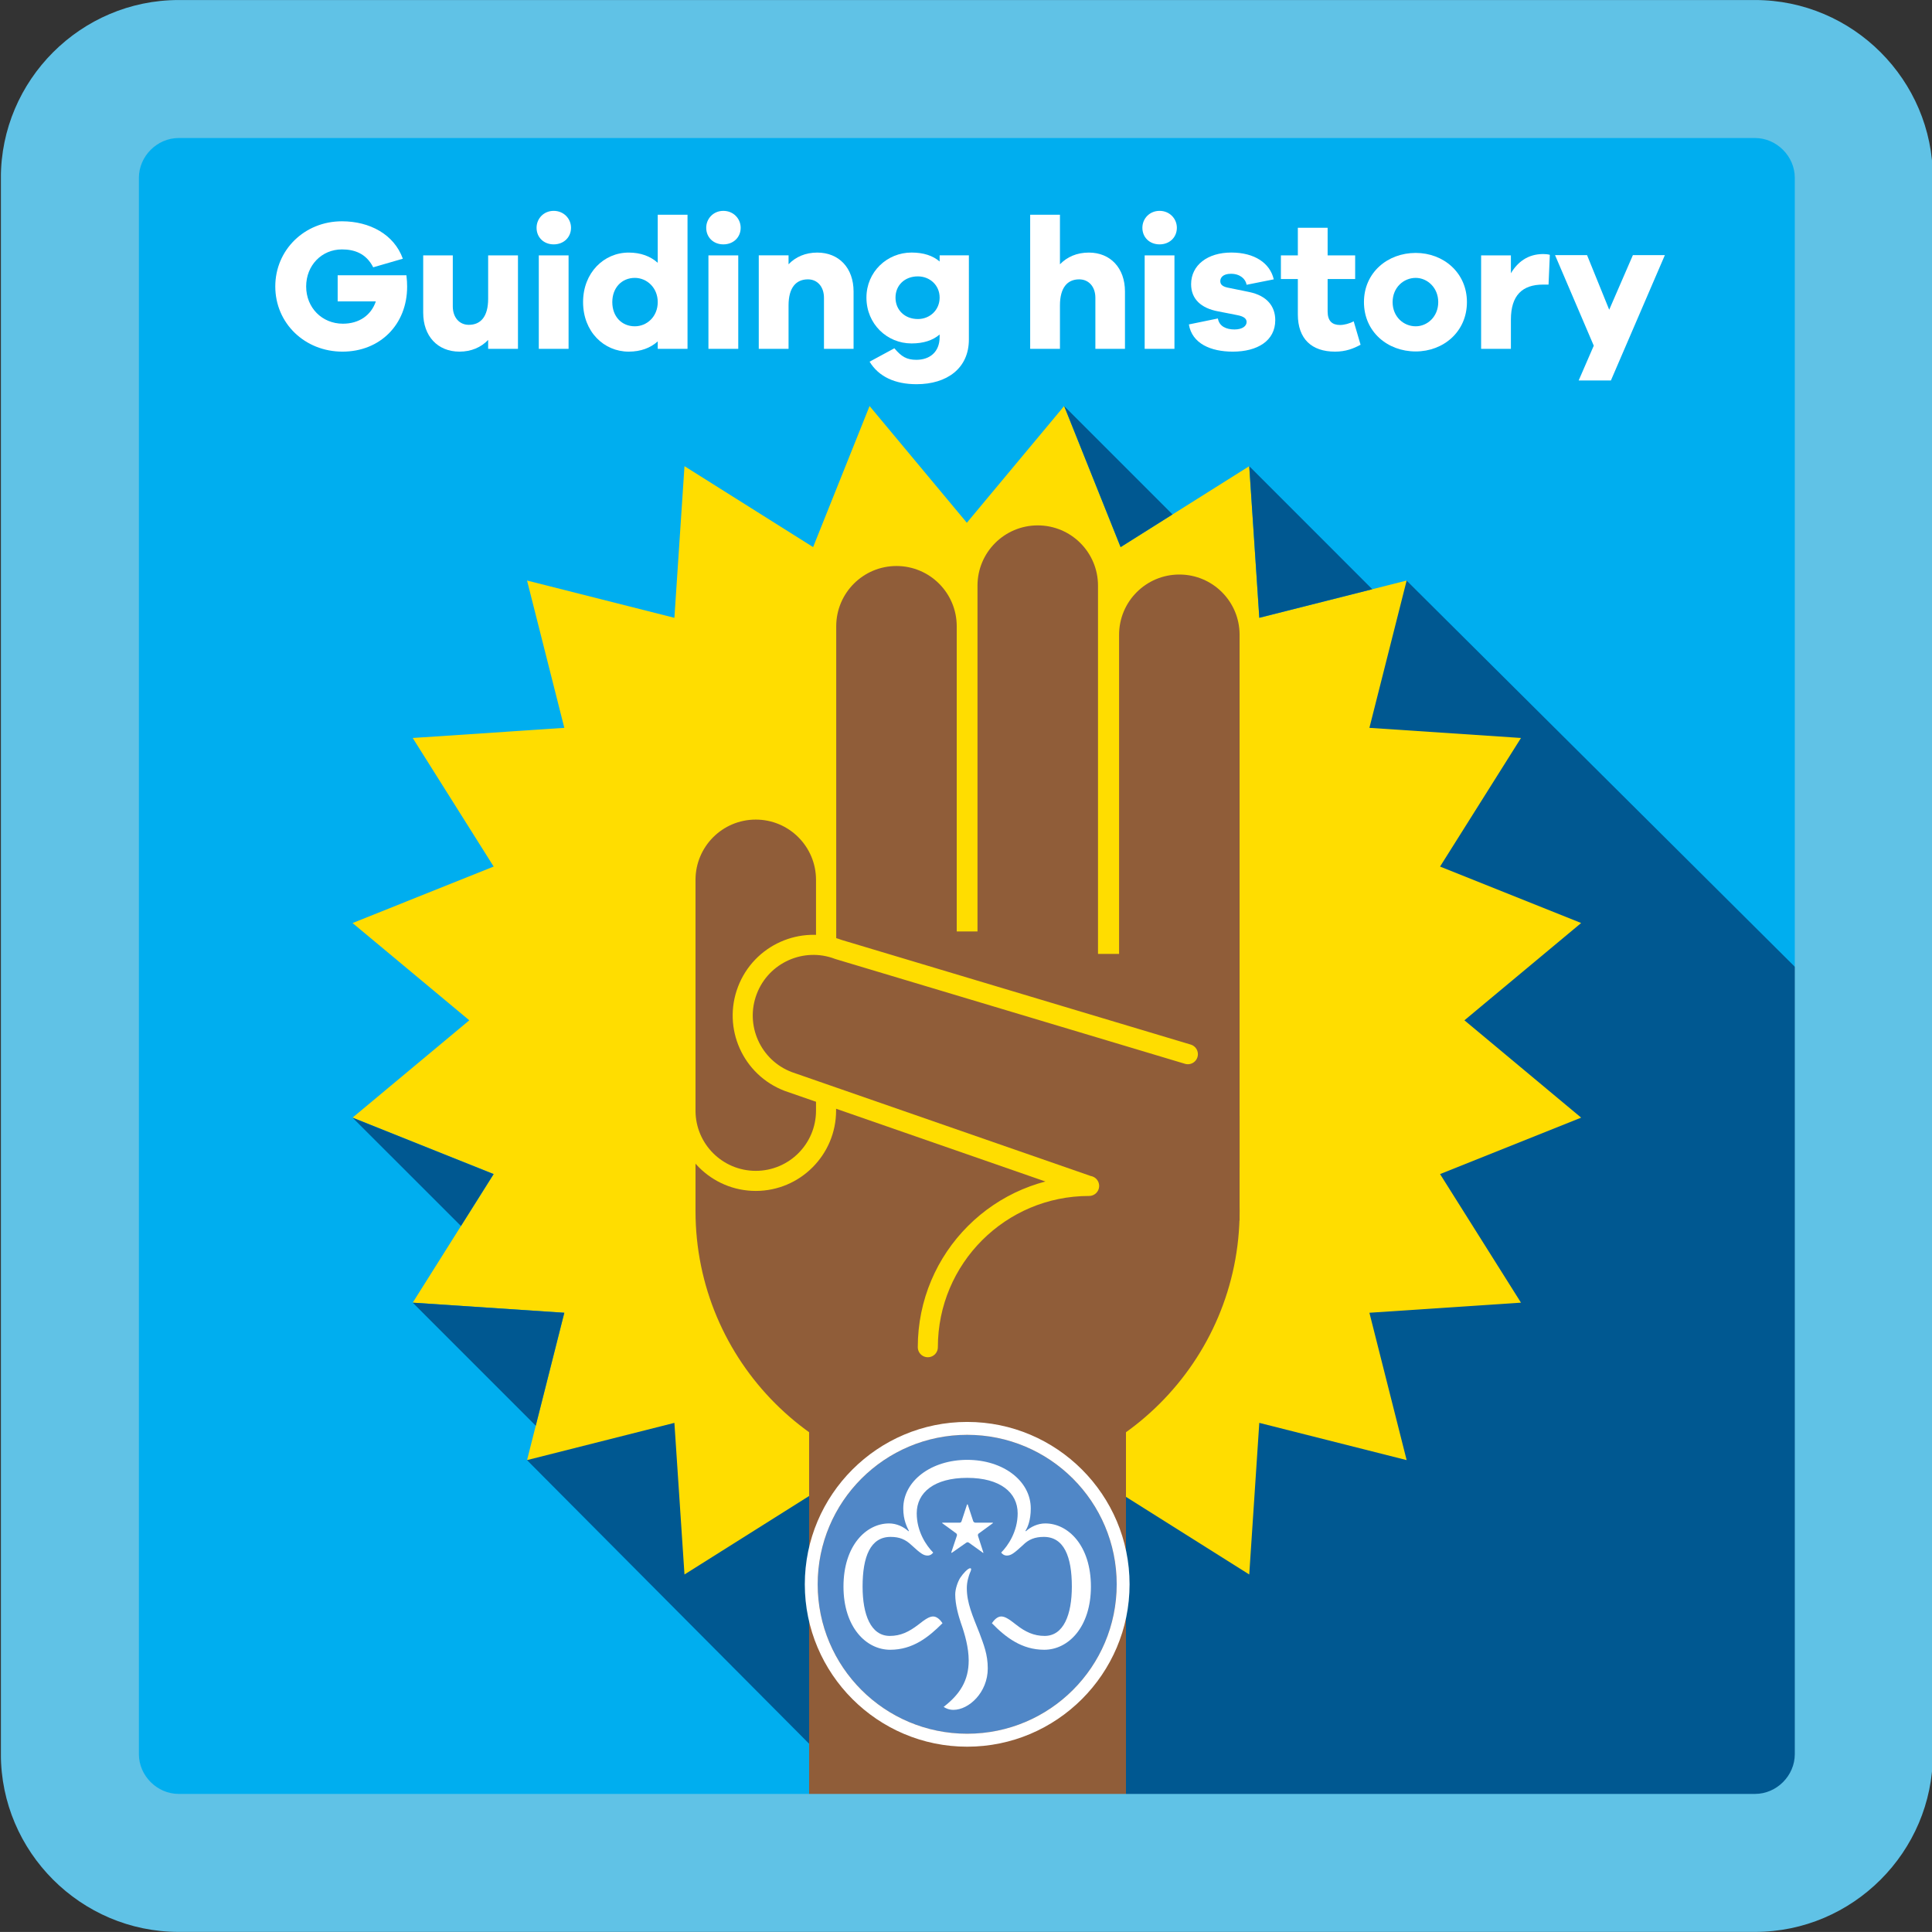 <svg version="1.1" xmlns="http://www.w3.org/2000/svg" xmlns:xlink="http://www.w3.org/1999/xlink" x="0px" y="0px" width="61.69px"
	 height="61.688px" viewBox="0 0 61.69 61.688" enable-background="new 0 0 61.69 61.688" xml:space="preserve">
  <rect x="0" y="0" width="61.69" height="61.688" fill="#333333" stroke="none"/>
  <g id="InterestBadges_KnowMyself_GuidingHistory">
    <defs>
      <rect id="IBKMGH_RectDef_1" x="0.029" width="61.688" height="61.687"/>
    </defs>
    <clipPath id="IBKMGH_ClipPath_1">
      <use xlink:href="#IBKMGH_RectDef_1"  overflow="visible"/>
    </clipPath>
    <path clip-path="url(#IBKMGH_ClipPath_1)" fill="#00AEEF" d="M55.535,61.071H6.208c-3.059,0-5.563-2.506-5.563-5.564V6.181
      c0-3.06,2.504-5.563,5.563-5.563h49.327c3.061,0,5.563,2.503,5.563,5.563v49.326C61.099,58.565,58.596,61.071,55.535,61.071"/>
    <polygon clip-path="url(#IBKMGH_ClipPath_1)" fill="#005891" points="44.912,18.537 60.073,33.618 60.106,58.024 30.325,60.192
      16.827,46.622 		"/>
    <path clip-path="url(#IBKMGH_ClipPath_1)" fill="#FFFFFF" d="M12.977,8.79C12.995,8.933,13,9.052,13,9.153
      c0,1.207-0.862,2.075-2.064,2.075c-1.207,0-2.146-0.909-2.146-2.081c0-1.166,0.933-2.081,2.128-2.081
      c0.886,0,1.665,0.416,1.945,1.195l-0.946,0.274c-0.231-0.452-0.612-0.571-0.999-0.571c-0.648,0-1.142,0.511-1.142,1.183
      c0,0.678,0.506,1.189,1.173,1.189c0.523,0,0.903-0.273,1.052-0.713h-1.219V8.79H12.977z"/>
    <path clip-path="url(#IBKMGH_ClipPath_1)" fill="#FFFFFF" d="M16.539,11.139h-0.952v-0.285c-0.225,0.237-0.541,0.374-0.915,0.374
      c-0.696,0-1.159-0.493-1.159-1.243V8.154h0.945v1.629c0,0.351,0.208,0.589,0.511,0.589c0.375,0,0.618-0.256,0.618-0.832V8.154
      h0.952V11.139z"/>
    <path clip-path="url(#IBKMGH_ClipPath_1)" fill="#FFFFFF" d="M18.233,7.273c0,0.304-0.232,0.53-0.553,0.53s-0.547-0.226-0.547-0.53
      c0-0.291,0.226-0.54,0.547-0.54S18.233,6.982,18.233,7.273 M17.204,8.154h0.951v2.985h-0.951V8.154z"/>
    <path clip-path="url(#IBKMGH_ClipPath_1)" fill="#FFFFFF" d="M21.953,11.139h-0.951v-0.238c-0.232,0.208-0.541,0.327-0.928,0.327
      c-0.79,0-1.456-0.636-1.456-1.582c0-0.939,0.666-1.581,1.456-1.581c0.387,0,0.696,0.118,0.928,0.327V6.857h0.951V11.139z
      M21.002,9.646c0-0.458-0.345-0.773-0.732-0.773c-0.416,0-0.719,0.315-0.719,0.773c0,0.464,0.303,0.773,0.719,0.773
      C20.657,10.419,21.002,10.11,21.002,9.646"/>
    <path clip-path="url(#IBKMGH_ClipPath_1)" fill="#FFFFFF" d="M23.65,7.273c0,0.304-0.231,0.53-0.553,0.53c-0.32,0-0.547-0.226-0.547-0.53
      c0-0.291,0.227-0.54,0.547-0.54C23.419,6.733,23.65,6.982,23.65,7.273 M22.621,8.154h0.952v2.985h-0.952V8.154z"/>
    <path clip-path="url(#IBKMGH_ClipPath_1)" fill="#FFFFFF" d="M27.255,9.307v1.832H26.31v-1.63c0-0.351-0.208-0.589-0.512-0.589
      c-0.374,0-0.619,0.256-0.619,0.833v1.386h-0.951V8.153h0.951v0.286c0.227-0.238,0.542-0.374,0.917-0.374
      C26.791,8.065,27.255,8.559,27.255,9.307"/>
    <path clip-path="url(#IBKMGH_ClipPath_1)" fill="#FFFFFF" d="M30.937,10.841c0,0.922-0.702,1.427-1.671,1.427
      c-0.684,0-1.208-0.238-1.499-0.719l0.791-0.428c0.226,0.267,0.393,0.368,0.702,0.368c0.434,0,0.743-0.255,0.743-0.725v-0.083
      c-0.214,0.184-0.511,0.285-0.897,0.285c-0.779,0-1.44-0.618-1.44-1.463c0-0.826,0.661-1.439,1.44-1.439
      c0.386,0,0.683,0.101,0.897,0.286V8.153h0.934V10.841z M30.003,9.503c0-0.398-0.314-0.678-0.695-0.678
      c-0.417,0-0.714,0.28-0.714,0.678s0.297,0.684,0.714,0.684C29.689,10.188,30.003,9.901,30.003,9.503"/>
    <path clip-path="url(#IBKMGH_ClipPath_1)" fill="#FFFFFF" d="M35.921,9.307v1.832h-0.945v-1.63c0-0.351-0.208-0.589-0.518-0.589
      c-0.369,0-0.613,0.256-0.613,0.833v1.386h-0.951V6.857h0.951v1.582c0.232-0.238,0.541-0.374,0.923-0.374
      C35.456,8.065,35.921,8.559,35.921,9.307"/>
    <path clip-path="url(#IBKMGH_ClipPath_1)" fill="#FFFFFF" d="M37.578,7.273c0,0.304-0.231,0.53-0.552,0.53
      c-0.322,0-0.549-0.226-0.549-0.53c0-0.291,0.227-0.54,0.549-0.54C37.347,6.733,37.578,6.982,37.578,7.273 M36.55,8.154h0.951
      v2.985H36.55V8.154z"/>
    <path clip-path="url(#IBKMGH_ClipPath_1)" fill="#FFFFFF" d="M38.888,10.169c0.043,0.256,0.274,0.351,0.529,0.351
      c0.25,0,0.388-0.107,0.388-0.238c0-0.101-0.078-0.178-0.299-0.22l-0.606-0.119c-0.553-0.101-0.867-0.398-0.867-0.868
      c0-0.612,0.529-1.011,1.283-1.011c0.745,0,1.238,0.339,1.356,0.856l-0.867,0.173c-0.031-0.185-0.208-0.351-0.499-0.351
      c-0.257,0-0.341,0.125-0.341,0.232c0,0.083,0.036,0.166,0.228,0.208l0.7,0.143c0.565,0.119,0.827,0.457,0.827,0.898
      c0,0.66-0.571,1.005-1.355,1.005c-0.702,0-1.303-0.256-1.403-0.869L38.888,10.169z"/>
    <path clip-path="url(#IBKMGH_ClipPath_1)" fill="#FFFFFF" d="M43.444,11.008c-0.232,0.125-0.477,0.22-0.815,0.22
      c-0.744,0-1.188-0.404-1.188-1.189v-1.13h-0.541V8.154h0.541V7.273h0.951v0.881h0.879v0.755h-0.879v1.035
      c0,0.309,0.148,0.433,0.397,0.433c0.131,0,0.31-0.047,0.435-0.118L43.444,11.008z"/>
    <path clip-path="url(#IBKMGH_ClipPath_1)" fill="#FFFFFF" d="M46.84,9.646c0,0.946-0.75,1.576-1.635,1.576
      c-0.904,0-1.653-0.63-1.653-1.576c0-0.939,0.749-1.57,1.653-1.57C46.09,8.076,46.84,8.707,46.84,9.646 M45.924,9.646
      c0-0.464-0.352-0.773-0.719-0.773c-0.388,0-0.738,0.309-0.738,0.773c0,0.47,0.351,0.773,0.738,0.773
      C45.572,10.419,45.924,10.116,45.924,9.646"/>
    <path clip-path="url(#IBKMGH_ClipPath_1)" fill="#FFFFFF" d="M49.487,8.136l-0.041,0.951h-0.173c-0.666,0-1.029,0.345-1.029,1.118v0.934
      h-0.951V8.154h0.951v0.571c0.214-0.357,0.541-0.613,1.029-0.613C49.355,8.112,49.415,8.118,49.487,8.136"/>
    <polygon clip-path="url(#IBKMGH_ClipPath_1)" fill="#FFFFFF" points="51.437,12.149 50.408,12.149 50.89,11.038 49.654,8.147
      50.676,8.147 51.383,9.89 52.139,8.147 53.16,8.147 		"/>
    <polygon clip-path="url(#IBKMGH_ClipPath_1)" fill="#FFDD00" points="30.872,16.692 33.979,12.965 35.782,17.469 39.889,14.885
      40.21,19.727 44.915,18.537 43.726,23.241 48.566,23.564 45.982,27.67 50.487,29.473 46.76,32.579 50.487,35.687 45.982,37.489
      48.566,41.595 43.726,41.917 44.915,46.622 40.21,45.433 39.889,50.274 35.782,47.688 33.979,52.194 30.872,48.466 27.766,52.194
      25.963,47.688 21.856,50.274 21.534,45.433 16.829,46.622 18.019,41.917 13.178,41.595 15.763,37.489 11.257,35.687
      14.985,32.579 11.257,29.473 15.763,27.67 13.178,23.564 18.019,23.241 16.829,18.537 21.534,19.727 21.856,14.885 25.963,17.469
      27.766,12.965 		"/>
    <polygon clip-path="url(#IBKMGH_ClipPath_1)" fill="#005891" points="13.178,41.595 17.107,45.524 18.019,41.917 		"/>
    <polygon clip-path="url(#IBKMGH_ClipPath_1)" fill="#005891" points="11.257,35.687 14.719,39.147 15.762,37.489 		"/>
    <polygon clip-path="url(#IBKMGH_ClipPath_1)" fill="#005891" points="33.979,12.965 37.44,16.426 35.782,17.47 		"/>
    <polygon clip-path="url(#IBKMGH_ClipPath_1)" fill="#005891" points="39.889,14.885 43.818,18.815 40.211,19.726 		"/>
    <rect x="25.835" y="45.265" clip-path="url(#IBKMGH_ClipPath_1)" fill="#905D39" width="10.118" height="14.775"/>
    <path clip-path="url(#IBKMGH_ClipPath_1)" fill="#905D39" d="M37.657,39.19c1.063,0,1.924-0.863,1.924-1.924V20.269
      c0-1.063-0.86-1.924-1.924-1.924c-1.063,0-1.924,0.861-1.924,1.924v16.998C35.733,38.327,36.595,39.19,37.657,39.19"/>
    <path clip-path="url(#IBKMGH_ClipPath_1)" fill="#905D39" d="M33.136,37.622c1.063,0,1.924-0.861,1.924-1.924V18.7
      c0-1.063-0.861-1.924-1.924-1.924s-1.924,0.861-1.924,1.924v16.998C31.212,36.761,32.073,37.622,33.136,37.622"/>
    <path clip-path="url(#IBKMGH_ClipPath_1)" fill="#905D39" d="M28.625,40.165c1.063,0,1.924-0.863,1.924-1.926V19.998
      c0-1.063-0.861-1.925-1.924-1.925s-1.924,0.862-1.924,1.925v18.241C26.702,39.302,27.563,40.165,28.625,40.165"/>
    <path clip-path="url(#IBKMGH_ClipPath_1)" fill="#905D39" d="M22.208,38.669c0,4.797,3.889,8.688,8.687,8.688
      c4.797,0,8.687-3.891,8.687-8.688c0-4.799-3.89-8.687-8.687-8.687C26.097,29.982,22.208,33.87,22.208,38.669"/>
    <rect x="34.407" y="30.459" clip-path="url(#IBKMGH_ClipPath_1)" fill="#905D39" width="1.754" height="1.753"/>
    <rect x="29.913" y="29.742" clip-path="url(#IBKMGH_ClipPath_1)" fill="#905D39" width="1.754" height="1.754"/>
    <rect x="37.827" y="35.632" clip-path="url(#IBKMGH_ClipPath_1)" fill="#905D39" width="1.754" height="3.344"/>
    <rect x="22.208" y="33.567" clip-path="url(#IBKMGH_ClipPath_1)" fill="#905D39" width="1.754" height="5.102"/>
    <path clip-path="url(#IBKMGH_ClipPath_1)" fill="#905D39" d="M24.132,37.706c-1.238,0-2.245-1.006-2.245-2.244v-7.366
      c0-1.238,1.007-2.246,2.245-2.246s2.245,1.008,2.245,2.246v7.366C26.377,36.7,25.37,37.706,24.132,37.706"/>
    <path clip-path="url(#IBKMGH_ClipPath_1)" fill="#FFDD00" d="M24.132,26.17c1.063,0,1.924,0.862,1.924,1.926v7.366
      c0,1.063-0.861,1.924-1.924,1.924s-1.924-0.861-1.924-1.924v-7.366C22.208,27.032,23.069,26.17,24.132,26.17 M24.132,25.529
      c-1.415,0-2.566,1.151-2.566,2.566v7.366c0,1.414,1.151,2.566,2.566,2.566s2.565-1.152,2.565-2.566v-7.366
      C26.697,26.681,25.547,25.529,24.132,25.529"/>
    <path clip-path="url(#IBKMGH_ClipPath_1)" fill="#905D39" d="M29.626,43.017c0-2.846,2.303-5.15,5.15-5.15 M37.929,33.661l-11.154-3.343
      c-1.164-0.443-2.467,0.141-2.911,1.305c-0.444,1.163,0.14,2.466,1.303,2.909l9.552,3.32"/>

      <path clip-path="url(#IBKMGH_ClipPath_1)" fill="none" stroke="#FFDD00" stroke-width="0.641" stroke-linecap="round" stroke-linejoin="round" stroke-miterlimit="10" d="
      M29.626,43.017c0-2.846,2.303-5.15,5.15-5.15 M37.929,33.661l-11.154-3.343c-1.164-0.443-2.467,0.141-2.911,1.305
      c-0.444,1.163,0.14,2.466,1.303,2.909l9.552,3.32"/>
    <path clip-path="url(#IBKMGH_ClipPath_1)" fill="#60C2E6" d="M56.039,4.407c0.689,0,1.27,0.582,1.27,1.271v50.333
      c0,0.688-0.58,1.27-1.271,1.27H5.705c-0.689,0-1.27-0.582-1.27-1.27V5.678c0-0.689,0.581-1.271,1.27-1.271H56.039 M56.039,0.001
      H5.705c-3.122,0-5.677,2.555-5.677,5.677v50.333c0,3.121,2.555,5.676,5.677,5.676h50.333c3.123,0,5.679-2.555,5.679-5.676V5.678
      C61.717,2.556,59.161,0.001,56.039,0.001"/>
    <path clip-path="url(#IBKMGH_ClipPath_1)" fill="#5087C7" d="M30.883,55.36c-2.638,0-4.774-2.135-4.774-4.771s2.136-4.773,4.774-4.773
      c2.637,0,4.774,2.137,4.774,4.773S33.521,55.36,30.883,55.36"/>
    <path clip-path="url(#IBKMGH_ClipPath_1)" fill="#FFFFFF" d="M30.883,45.815c2.637,0,4.774,2.137,4.774,4.773s-2.137,4.771-4.774,4.771
      c-2.638,0-4.774-2.135-4.774-4.771S28.245,45.815,30.883,45.815 M30.883,45.403c-2.86,0-5.185,2.326-5.185,5.186
      c0,2.857,2.325,5.184,5.185,5.184c2.859,0,5.185-2.326,5.185-5.184C36.068,47.729,33.742,45.403,30.883,45.403"/>
    <path clip-path="url(#IBKMGH_ClipPath_1)" fill="#FFFFFF" d="M33.377,48.644c-0.239,0-0.464,0.107-0.62,0.25l-0.014-0.012
      c0.074-0.119,0.17-0.346,0.17-0.715c0-0.885-0.885-1.553-2.029-1.553c-1.145,0-2.042,0.668-2.042,1.553
      c0,0.369,0.12,0.596,0.18,0.715l-0.013,0.012c-0.155-0.143-0.381-0.25-0.619-0.25c-0.729,0-1.457,0.703-1.457,2.016
      c0,1.289,0.716,2.018,1.492,2.018c0.716,0,1.218-0.395,1.67-0.848c-0.071-0.107-0.179-0.215-0.298-0.215s-0.251,0.084-0.477,0.264
      c-0.298,0.227-0.561,0.357-0.908,0.357c-0.608,0-0.869-0.682-0.869-1.576c0-0.955,0.25-1.586,0.895-1.586
      c0.286,0,0.476,0.082,0.668,0.264c0.286,0.262,0.381,0.332,0.512,0.332c0.096,0,0.156-0.061,0.179-0.096
      c-0.214-0.215-0.525-0.666-0.525-1.252c0-0.668,0.561-1.133,1.612-1.133c1.049,0,1.611,0.465,1.611,1.133
      c0,0.586-0.312,1.037-0.526,1.252c0.024,0.035,0.084,0.096,0.179,0.096c0.133,0,0.228-0.07,0.514-0.332
      c0.179-0.182,0.382-0.264,0.668-0.264c0.645,0,0.895,0.631,0.895,1.586c0,0.895-0.262,1.576-0.869,1.576
      c-0.347,0-0.621-0.131-0.908-0.357c-0.227-0.18-0.357-0.264-0.478-0.264c-0.119,0-0.226,0.107-0.298,0.215
      c0.441,0.453,0.955,0.848,1.671,0.848c0.774,0,1.491-0.729,1.491-2.018C34.833,49.347,34.104,48.644,33.377,48.644"/>
    <path clip-path="url(#IBKMGH_ClipPath_1)" fill="#FFFFFF" d="M31.683,48.62h-0.537c-0.036,0-0.059-0.023-0.071-0.049l-0.168-0.512
      c-0.012-0.035-0.023-0.035-0.035,0l-0.168,0.512c-0.012,0.037-0.035,0.049-0.06,0.049h-0.537c-0.024,0-0.035,0.012-0.012,0.023
      l0.442,0.322c0.024,0.023,0.024,0.061,0.012,0.084l-0.167,0.5c-0.011,0.023-0.011,0.049,0.024,0.023l0.442-0.309
      c0.036-0.025,0.059-0.025,0.095,0l0.43,0.309c0.023,0.025,0.035,0.012,0.023-0.01l-0.166-0.514c-0.013-0.035,0-0.072,0.024-0.084
      l0.44-0.322C31.718,48.632,31.706,48.62,31.683,48.62"/>
    <path clip-path="url(#IBKMGH_ClipPath_1)" fill="#FFFFFF" d="M31.277,52.151c-0.226-0.572-0.406-0.967-0.406-1.443
      c0-0.203,0.06-0.381,0.096-0.477c0.047-0.096,0.06-0.156,0.011-0.156c-0.071,0-0.226,0.166-0.321,0.311
      c-0.073,0.119-0.156,0.346-0.156,0.525c0,0.334,0.108,0.691,0.179,0.906c0.132,0.369,0.251,0.799,0.251,1.205
      c0,0.645-0.287,1.084-0.799,1.479c0.047,0.037,0.166,0.096,0.31,0.096c0.5,0,1.098-0.561,1.098-1.324
      C31.54,52.819,31.408,52.509,31.277,52.151"/>
    <path clip-path="url(#IBKMGH_ClipPath_1)" fill="#FFFFFF" d="M-12.538-25.927c0.076,0,0.14,0.012,0.192,0.038
      c0.052,0.026,0.094,0.059,0.125,0.1c0.032,0.042,0.055,0.089,0.069,0.142c0.013,0.054,0.02,0.108,0.02,0.163
      c0,0.076-0.011,0.143-0.034,0.199c-0.023,0.057-0.054,0.103-0.095,0.139c-0.041,0.036-0.09,0.063-0.148,0.081
      s-0.123,0.027-0.193,0.027h-0.16v0.59h-0.298v-1.479H-12.538z M-12.629-25.258c0.059,0,0.107-0.018,0.144-0.054
      c0.037-0.036,0.055-0.092,0.055-0.168c0-0.074-0.016-0.131-0.048-0.17c-0.032-0.039-0.085-0.058-0.159-0.058h-0.125v0.45H-12.629z
      "/>
    <polygon clip-path="url(#IBKMGH_ClipPath_1)" fill="#FFFFFF" points="-11.535,-25.927 -11.324,-24.882 -11.319,-24.882 -11.105,-25.927
      -10.665,-25.927 -10.665,-24.447 -10.938,-24.447 -10.938,-25.629 -10.942,-25.629 -11.205,-24.447 -11.438,-24.447
      -11.701,-25.629 -11.705,-25.629 -11.705,-24.447 -11.979,-24.447 -11.979,-25.927 		"/>
    <path clip-path="url(#IBKMGH_ClipPath_1)" fill="#FFFFFF" d="M-10.21-24.866c0,0.035,0.003,0.066,0.009,0.094
      c0.004,0.029,0.015,0.053,0.03,0.072c0.015,0.019,0.036,0.035,0.062,0.045c0.025,0.012,0.058,0.017,0.096,0.017
      c0.045,0,0.087-0.014,0.123-0.045c0.036-0.029,0.056-0.075,0.056-0.137c0-0.034-0.005-0.062-0.014-0.086
      c-0.009-0.025-0.024-0.046-0.045-0.066c-0.021-0.019-0.048-0.036-0.082-0.053c-0.033-0.015-0.075-0.032-0.125-0.048
      c-0.066-0.022-0.123-0.046-0.172-0.073c-0.048-0.026-0.089-0.057-0.121-0.092c-0.033-0.035-0.057-0.076-0.072-0.122
      c-0.015-0.046-0.023-0.1-0.023-0.161c0-0.146,0.041-0.255,0.123-0.327c0.081-0.072,0.193-0.108,0.336-0.108
      c0.066,0,0.127,0.007,0.183,0.022c0.056,0.014,0.104,0.038,0.145,0.07c0.041,0.033,0.072,0.074,0.095,0.124
      c0.023,0.051,0.034,0.111,0.034,0.182v0.041h-0.285c0-0.07-0.013-0.125-0.038-0.162c-0.024-0.038-0.066-0.057-0.124-0.057
      c-0.033,0-0.061,0.005-0.083,0.014c-0.023,0.01-0.04,0.023-0.053,0.038c-0.013,0.016-0.022,0.035-0.027,0.055
      c-0.005,0.021-0.007,0.042-0.007,0.065c0,0.045,0.01,0.083,0.029,0.115c0.019,0.031,0.061,0.059,0.124,0.086l0.23,0.099
      c0.057,0.025,0.103,0.051,0.139,0.078c0.036,0.027,0.065,0.056,0.086,0.087c0.022,0.031,0.036,0.065,0.045,0.102
      c0.008,0.038,0.012,0.079,0.012,0.125c0,0.156-0.046,0.27-0.136,0.341c-0.09,0.071-0.216,0.106-0.378,0.106
      c-0.168,0-0.289-0.036-0.362-0.109c-0.072-0.073-0.108-0.179-0.108-0.315v-0.061h0.298V-24.866z"/>
    <path clip-path="url(#IBKMGH_ClipPath_1)" fill="#FFFFFF" d="M-8.944-24.447c0-0.065,0.007-0.126,0.02-0.182
      c0.013-0.057,0.033-0.111,0.06-0.162c0.027-0.051,0.06-0.101,0.101-0.15c0.041-0.05,0.088-0.099,0.142-0.149l0.121-0.111
      c0.033-0.029,0.06-0.056,0.079-0.081c0.021-0.025,0.036-0.05,0.047-0.075c0.011-0.025,0.019-0.052,0.022-0.081
      c0.003-0.029,0.005-0.062,0.005-0.099c0-0.122-0.048-0.183-0.145-0.183c-0.038,0-0.067,0.008-0.088,0.023
      c-0.022,0.015-0.038,0.036-0.05,0.062c-0.012,0.027-0.02,0.057-0.023,0.092c-0.003,0.034-0.005,0.071-0.005,0.109h-0.286v-0.056
      c0-0.136,0.036-0.241,0.11-0.315c0.073-0.073,0.188-0.109,0.346-0.109c0.149,0,0.26,0.034,0.332,0.103
      c0.071,0.069,0.107,0.168,0.107,0.297c0,0.047-0.004,0.09-0.012,0.131c-0.009,0.041-0.021,0.08-0.039,0.117
      c-0.018,0.038-0.042,0.074-0.071,0.109c-0.029,0.035-0.064,0.072-0.106,0.109l-0.165,0.153c-0.045,0.04-0.079,0.08-0.104,0.117
      c-0.025,0.039-0.041,0.071-0.048,0.099h0.554v0.232H-8.944z"/>
    <path clip-path="url(#IBKMGH_ClipPath_1)" fill="#FFFFFF" d="M-7.606-24.659c0.019,0.031,0.054,0.046,0.104,0.046
      c0.041,0,0.072-0.009,0.096-0.028c0.023-0.018,0.042-0.044,0.054-0.078c0.014-0.033,0.022-0.072,0.026-0.118
      c0.005-0.045,0.007-0.095,0.007-0.149v-0.07h-0.005c-0.024,0.037-0.06,0.067-0.106,0.09c-0.046,0.023-0.103,0.034-0.169,0.034
      c-0.065,0-0.12-0.011-0.165-0.034c-0.047-0.023-0.084-0.055-0.112-0.096c-0.028-0.04-0.049-0.089-0.062-0.145
      c-0.013-0.056-0.019-0.117-0.019-0.183c0-0.17,0.037-0.3,0.112-0.39c0.076-0.089,0.196-0.134,0.362-0.134
      c0.102,0,0.184,0.018,0.244,0.057c0.061,0.037,0.108,0.088,0.14,0.151c0.033,0.063,0.054,0.136,0.064,0.219
      c0.009,0.082,0.014,0.169,0.014,0.259c0,0.105-0.003,0.206-0.009,0.303c-0.006,0.098-0.025,0.184-0.056,0.258
      c-0.031,0.075-0.08,0.134-0.147,0.177c-0.067,0.044-0.161,0.066-0.281,0.066c-0.053,0-0.103-0.005-0.153-0.016
      c-0.049-0.01-0.092-0.03-0.129-0.058c-0.037-0.028-0.067-0.066-0.09-0.114c-0.023-0.047-0.035-0.107-0.037-0.177h0.287
      C-7.636-24.734-7.627-24.691-7.606-24.659 M-7.622-25.216c0.025,0.043,0.066,0.064,0.124,0.064c0.059,0,0.102-0.021,0.127-0.064
      c0.025-0.043,0.037-0.114,0.037-0.213c0-0.042-0.002-0.081-0.006-0.117s-0.012-0.066-0.024-0.092
      c-0.011-0.025-0.028-0.045-0.05-0.06c-0.021-0.014-0.049-0.022-0.084-0.022c-0.035,0-0.064,0.008-0.086,0.022
      c-0.021,0.015-0.037,0.035-0.048,0.061c-0.011,0.027-0.019,0.057-0.022,0.093c-0.003,0.035-0.005,0.073-0.005,0.115
      C-7.659-25.33-7.647-25.259-7.622-25.216"/>
    <path clip-path="url(#IBKMGH_ClipPath_1)" fill="#FFFFFF" d="M-6.042-25.658c-0.061,0.086-0.115,0.178-0.162,0.276
      c-0.048,0.098-0.09,0.199-0.126,0.302c-0.036,0.104-0.066,0.21-0.089,0.316c-0.024,0.108-0.042,0.213-0.054,0.316h-0.313
      c0.011-0.088,0.027-0.181,0.05-0.278c0.022-0.098,0.052-0.197,0.088-0.298c0.036-0.101,0.081-0.202,0.133-0.304
      c0.053-0.103,0.115-0.203,0.187-0.301h-0.618v-0.257h0.904V-25.658z"/>
    <rect x="-3.62" y="-26.427" clip-path="url(#IBKMGH_ClipPath_1)" fill="#00AEEF" width="8.812" height="8.813"/>
    <path clip-path="url(#IBKMGH_ClipPath_1)" fill="#FFFFFF" d="M-2.706-25.927c0.076,0,0.14,0.012,0.192,0.037
      c0.052,0.026,0.094,0.06,0.125,0.101c0.032,0.042,0.055,0.089,0.069,0.142c0.013,0.054,0.02,0.108,0.02,0.163
      c0,0.076-0.011,0.143-0.034,0.199c-0.023,0.057-0.054,0.103-0.095,0.139s-0.09,0.063-0.148,0.081
      c-0.058,0.017-0.123,0.027-0.193,0.027h-0.16v0.59h-0.298v-1.479H-2.706z M-2.797-25.258c0.059,0,0.107-0.018,0.144-0.054
      c0.037-0.036,0.055-0.092,0.055-0.168c0-0.074-0.016-0.131-0.048-0.17c-0.032-0.039-0.085-0.058-0.159-0.058H-2.93v0.45H-2.797z"
      />
    <polygon clip-path="url(#IBKMGH_ClipPath_1)" fill="#FFFFFF" points="-1.702,-25.927 -1.491,-24.882 -1.486,-24.882 -1.273,-25.927
      -0.833,-25.927 -0.833,-24.448 -1.105,-24.448 -1.105,-25.629 -1.109,-25.629 -1.372,-24.448 -1.605,-24.448 -1.868,-25.629
      -1.872,-25.629 -1.872,-24.448 -2.146,-24.448 -2.146,-25.927 		"/>
    <path clip-path="url(#IBKMGH_ClipPath_1)" fill="#FFFFFF" d="M-0.378-24.866c0,0.034,0.003,0.066,0.009,0.094
      c0.004,0.028,0.015,0.052,0.03,0.072c0.015,0.02,0.036,0.035,0.061,0.045c0.026,0.012,0.059,0.016,0.097,0.016
      c0.045,0,0.087-0.014,0.123-0.044c0.036-0.029,0.056-0.075,0.056-0.137c0-0.034-0.005-0.062-0.014-0.086
      c-0.009-0.025-0.024-0.047-0.045-0.066c-0.021-0.02-0.048-0.037-0.082-0.053c-0.033-0.016-0.075-0.032-0.125-0.048
      c-0.066-0.022-0.123-0.046-0.172-0.073c-0.048-0.026-0.089-0.057-0.121-0.092c-0.033-0.035-0.057-0.076-0.072-0.122
      c-0.015-0.046-0.023-0.1-0.023-0.161c0-0.147,0.041-0.256,0.123-0.327c0.081-0.072,0.193-0.108,0.336-0.108
      c0.066,0,0.127,0.007,0.183,0.021c0.056,0.015,0.104,0.039,0.145,0.071c0.041,0.033,0.072,0.074,0.095,0.124
      c0.023,0.051,0.034,0.111,0.034,0.182v0.041h-0.285c0-0.071-0.013-0.125-0.038-0.162c-0.024-0.039-0.066-0.057-0.124-0.057
      c-0.033,0-0.061,0.004-0.083,0.014c-0.023,0.009-0.04,0.023-0.053,0.038c-0.013,0.016-0.022,0.035-0.027,0.055
      c-0.005,0.021-0.007,0.042-0.007,0.065c0,0.045,0.01,0.083,0.029,0.115c0.019,0.031,0.061,0.059,0.124,0.086l0.23,0.099
      c0.057,0.025,0.103,0.051,0.139,0.078s0.065,0.056,0.086,0.087c0.022,0.03,0.036,0.065,0.045,0.102
      c0.008,0.038,0.012,0.079,0.012,0.125c0,0.156-0.046,0.27-0.136,0.341c-0.09,0.071-0.216,0.106-0.378,0.106
      c-0.168,0-0.289-0.036-0.362-0.109c-0.072-0.073-0.108-0.179-0.108-0.315v-0.061h0.298V-24.866z"/>
    <path clip-path="url(#IBKMGH_ClipPath_1)" fill="#FFFFFF" d="M-2.706-23.983c0.076,0,0.14,0.012,0.192,0.037
      c0.052,0.026,0.094,0.06,0.125,0.101c0.032,0.042,0.055,0.089,0.069,0.142c0.013,0.054,0.02,0.108,0.02,0.163
      c0,0.076-0.011,0.143-0.034,0.199c-0.023,0.057-0.054,0.104-0.095,0.139c-0.041,0.036-0.09,0.063-0.148,0.081
      c-0.058,0.017-0.123,0.027-0.193,0.027h-0.16v0.59h-0.298v-1.479H-2.706z M-2.797-23.314c0.059,0,0.107-0.018,0.144-0.054
      c0.037-0.036,0.055-0.092,0.055-0.168c0-0.074-0.016-0.131-0.048-0.17c-0.032-0.039-0.085-0.058-0.159-0.058H-2.93v0.45H-2.797z"
      />
    <path clip-path="url(#IBKMGH_ClipPath_1)" fill="#FFFFFF" d="M-1.887-23.619v0.149h0.005c0.028-0.054,0.064-0.097,0.105-0.129
      c0.041-0.033,0.092-0.05,0.151-0.05c0.009,0,0.017,0.001,0.027,0.001l0.025,0.004v0.273c-0.015-0.001-0.03-0.002-0.044-0.002
      c-0.015-0.001-0.03-0.001-0.045-0.001c-0.025,0-0.05,0.003-0.075,0.009c-0.025,0.008-0.047,0.019-0.068,0.035
      c-0.021,0.016-0.037,0.036-0.049,0.062c-0.013,0.026-0.02,0.057-0.02,0.094v0.67H-2.16v-1.115H-1.887z"/>
    <path clip-path="url(#IBKMGH_ClipPath_1)" fill="#FFFFFF" d="M-1.484-23.314c0.015-0.074,0.04-0.135,0.074-0.184
      c0.035-0.049,0.08-0.086,0.137-0.112c0.055-0.025,0.124-0.039,0.205-0.039c0.086,0,0.157,0.011,0.214,0.035
      c0.057,0.025,0.101,0.061,0.134,0.111c0.034,0.049,0.057,0.111,0.071,0.185c0.014,0.073,0.021,0.159,0.021,0.256
      c0,0.096-0.008,0.18-0.023,0.253c-0.015,0.073-0.04,0.135-0.075,0.184c-0.034,0.049-0.08,0.085-0.135,0.109
      c-0.057,0.023-0.125,0.034-0.207,0.034c-0.085,0.002-0.157-0.008-0.213-0.031c-0.057-0.023-0.101-0.059-0.135-0.108
      c-0.033-0.049-0.056-0.111-0.07-0.185c-0.014-0.074-0.021-0.159-0.021-0.256C-1.507-23.157-1.5-23.241-1.484-23.314
      M-1.217-22.904c0.003,0.048,0.01,0.09,0.02,0.124c0.011,0.035,0.026,0.061,0.046,0.081c0.021,0.019,0.049,0.029,0.083,0.029
      c0.058,0,0.099-0.03,0.121-0.091c0.022-0.061,0.033-0.161,0.033-0.301c0-0.139-0.011-0.239-0.033-0.3
      c-0.022-0.061-0.063-0.092-0.121-0.092c-0.034,0-0.062,0.01-0.083,0.03c-0.02,0.019-0.035,0.046-0.046,0.08
      c-0.01,0.035-0.017,0.077-0.02,0.125c-0.003,0.048-0.004,0.101-0.004,0.157C-1.222-23.005-1.221-22.953-1.217-22.904"/>
    <path clip-path="url(#IBKMGH_ClipPath_1)" fill="#FFFFFF" d="M0.056-23.298c-0.004-0.026-0.01-0.05-0.019-0.071
      C0.029-23.392,0.016-23.408,0-23.421c-0.018-0.013-0.04-0.02-0.067-0.02c-0.035,0-0.063,0.008-0.085,0.024s-0.039,0.04-0.05,0.07
      c-0.011,0.032-0.019,0.071-0.023,0.119c-0.004,0.048-0.006,0.104-0.006,0.169c0,0.069,0.002,0.128,0.006,0.177
      c0.004,0.049,0.012,0.09,0.023,0.121c0.011,0.032,0.027,0.055,0.047,0.07c0.02,0.014,0.046,0.021,0.077,0.021
      c0.049,0,0.084-0.02,0.106-0.062c0.022-0.041,0.034-0.107,0.034-0.199h0.273c0,0.146-0.033,0.258-0.098,0.335
      c-0.066,0.077-0.175,0.115-0.327,0.115c-0.072,0-0.134-0.009-0.188-0.026c-0.053-0.017-0.097-0.048-0.132-0.093
      c-0.036-0.045-0.063-0.105-0.08-0.181c-0.018-0.074-0.027-0.168-0.027-0.281c0-0.114,0.011-0.209,0.033-0.285
      c0.022-0.075,0.053-0.134,0.094-0.18c0.04-0.045,0.087-0.076,0.142-0.094c0.056-0.018,0.117-0.027,0.183-0.027
      c0.132,0,0.232,0.039,0.3,0.116c0.067,0.078,0.1,0.182,0.1,0.315H0.062C0.062-23.244,0.06-23.272,0.056-23.298"/>
    <path clip-path="url(#IBKMGH_ClipPath_1)" fill="#FFFFFF" d="M0.729-22.929c0,0.033,0.002,0.066,0.007,0.096
      c0.005,0.031,0.013,0.059,0.024,0.083c0.011,0.025,0.026,0.044,0.044,0.059c0.017,0.014,0.04,0.022,0.066,0.022
      c0.048,0,0.083-0.018,0.106-0.053c0.022-0.034,0.037-0.087,0.045-0.157h0.257c-0.005,0.13-0.04,0.229-0.103,0.297
      c-0.064,0.067-0.164,0.101-0.301,0.101c-0.104,0-0.184-0.017-0.242-0.052c-0.059-0.034-0.101-0.08-0.129-0.136
      c-0.028-0.057-0.044-0.121-0.051-0.191c-0.006-0.071-0.009-0.142-0.009-0.212c0-0.075,0.005-0.146,0.016-0.216
      c0.009-0.068,0.03-0.13,0.062-0.184c0.03-0.054,0.075-0.097,0.133-0.128c0.058-0.032,0.136-0.048,0.233-0.048
      c0.082,0,0.15,0.013,0.203,0.04c0.054,0.027,0.096,0.066,0.126,0.114c0.03,0.049,0.051,0.109,0.062,0.179
      c0.011,0.069,0.017,0.147,0.017,0.233v0.064H0.729V-22.929z M1.013-23.301c-0.005-0.032-0.011-0.06-0.022-0.083
      c-0.01-0.023-0.025-0.04-0.043-0.052c-0.019-0.011-0.043-0.017-0.072-0.017c-0.029,0-0.053,0.006-0.071,0.019
      c-0.019,0.014-0.034,0.031-0.045,0.053c-0.011,0.021-0.019,0.045-0.024,0.071c-0.005,0.026-0.007,0.053-0.007,0.079v0.043h0.292
      C1.02-23.231,1.017-23.269,1.013-23.301"/>
    <path clip-path="url(#IBKMGH_ClipPath_1)" fill="#FFFFFF" d="M1.653-22.832c0,0.049,0.013,0.088,0.038,0.118
      c0.026,0.029,0.063,0.044,0.111,0.044c0.045,0,0.079-0.011,0.106-0.033c0.026-0.023,0.039-0.055,0.039-0.1
      c0-0.036-0.01-0.063-0.03-0.082c-0.021-0.018-0.045-0.033-0.073-0.044l-0.201-0.073c-0.079-0.027-0.138-0.067-0.178-0.117
      c-0.041-0.05-0.06-0.115-0.06-0.194c0-0.045,0.007-0.089,0.022-0.129c0.016-0.041,0.04-0.077,0.073-0.107
      c0.033-0.03,0.076-0.054,0.127-0.072c0.052-0.019,0.115-0.028,0.188-0.028c0.129,0,0.226,0.028,0.288,0.083
      s0.094,0.134,0.094,0.235v0.045H1.94c0-0.058-0.01-0.1-0.029-0.127c-0.019-0.027-0.051-0.041-0.098-0.041
      c-0.036,0-0.067,0.01-0.095,0.03c-0.027,0.02-0.04,0.051-0.04,0.09c0,0.028,0.009,0.053,0.026,0.075s0.05,0.041,0.098,0.056
      l0.172,0.058c0.09,0.031,0.154,0.07,0.191,0.119c0.038,0.049,0.056,0.116,0.056,0.2c0,0.06-0.01,0.112-0.031,0.155
      c-0.021,0.044-0.049,0.079-0.086,0.109c-0.036,0.028-0.08,0.049-0.131,0.062c-0.05,0.012-0.105,0.018-0.167,0.018
      c-0.079,0-0.146-0.007-0.2-0.022c-0.052-0.016-0.094-0.038-0.126-0.069c-0.031-0.03-0.053-0.067-0.065-0.111
      c-0.012-0.043-0.019-0.092-0.019-0.146v-0.039h0.257V-22.832z"/>
    <path clip-path="url(#IBKMGH_ClipPath_1)" fill="#FFFFFF" d="M2.573-22.832c0,0.049,0.012,0.088,0.038,0.118
      c0.026,0.029,0.063,0.044,0.111,0.044c0.044,0,0.08-0.011,0.106-0.033c0.026-0.023,0.039-0.055,0.039-0.1
      c0-0.036-0.01-0.063-0.031-0.082c-0.021-0.018-0.045-0.033-0.072-0.044l-0.202-0.073c-0.078-0.027-0.138-0.067-0.178-0.117
      c-0.039-0.05-0.06-0.115-0.06-0.194c0-0.045,0.008-0.089,0.023-0.129c0.015-0.041,0.039-0.077,0.073-0.107
      c0.033-0.03,0.075-0.054,0.127-0.072c0.052-0.019,0.115-0.028,0.188-0.028c0.129,0,0.226,0.028,0.288,0.083
      s0.093,0.134,0.093,0.235v0.045H2.859c0-0.058-0.009-0.1-0.028-0.127c-0.019-0.027-0.052-0.041-0.098-0.041
      c-0.037,0-0.068,0.01-0.095,0.03c-0.027,0.02-0.04,0.051-0.04,0.09c0,0.028,0.008,0.053,0.026,0.075
      c0.017,0.022,0.05,0.041,0.098,0.056l0.172,0.058c0.09,0.031,0.154,0.07,0.191,0.119s0.056,0.116,0.056,0.2
      c0,0.06-0.01,0.112-0.031,0.155c-0.021,0.044-0.05,0.079-0.086,0.109c-0.037,0.028-0.081,0.049-0.131,0.062
      c-0.05,0.012-0.106,0.018-0.167,0.018c-0.079,0-0.146-0.007-0.2-0.022C2.475-22.52,2.431-22.542,2.4-22.573
      c-0.032-0.03-0.053-0.067-0.065-0.111c-0.013-0.043-0.019-0.092-0.019-0.146v-0.039h0.257V-22.832z"/>
    <path clip-path="url(#IBKMGH_ClipPath_1)" fill="#FFFFFF" d="M-2.634-21.777c-0.026-0.049-0.073-0.074-0.14-0.074
      c-0.038,0-0.068,0.01-0.092,0.03c-0.025,0.021-0.044,0.053-0.058,0.098c-0.013,0.044-0.023,0.104-0.028,0.176
      c-0.006,0.073-0.009,0.161-0.009,0.266c0,0.112,0.004,0.203,0.012,0.272c0.007,0.069,0.019,0.123,0.035,0.161
      c0.016,0.037,0.036,0.063,0.06,0.076c0.024,0.013,0.052,0.02,0.084,0.02c0.026,0,0.051-0.004,0.074-0.014
      c0.023-0.008,0.042-0.027,0.058-0.053c0.017-0.027,0.03-0.065,0.04-0.114c0.01-0.05,0.015-0.114,0.015-0.194h0.298
      c0,0.08-0.007,0.156-0.018,0.228c-0.013,0.072-0.036,0.134-0.07,0.188c-0.034,0.054-0.082,0.096-0.143,0.127
      c-0.062,0.03-0.141,0.045-0.239,0.045c-0.112,0-0.201-0.018-0.268-0.053c-0.066-0.036-0.117-0.089-0.152-0.156
      c-0.035-0.068-0.058-0.149-0.069-0.242c-0.01-0.094-0.015-0.198-0.015-0.311c0-0.112,0.005-0.215,0.015-0.31
      c0.011-0.094,0.034-0.176,0.069-0.244c0.035-0.067,0.086-0.12,0.152-0.158c0.067-0.038,0.156-0.057,0.268-0.057
      c0.106,0,0.19,0.017,0.252,0.052c0.061,0.034,0.107,0.078,0.137,0.131c0.03,0.054,0.05,0.111,0.057,0.172
      c0.008,0.061,0.011,0.119,0.011,0.173h-0.298C-2.596-21.649-2.609-21.728-2.634-21.777"/>
    <path clip-path="url(#IBKMGH_ClipPath_1)" fill="#FFFFFF" d="M-2.048-20.41c0.052,0,0.09-0.013,0.113-0.041s0.036-0.065,0.04-0.11
      l-0.313-1.115h0.299l0.166,0.771h0.004l0.145-0.771h0.286l-0.27,1.04c-0.025,0.093-0.049,0.168-0.071,0.225
      c-0.023,0.057-0.05,0.102-0.081,0.133c-0.031,0.031-0.069,0.051-0.112,0.061c-0.044,0.01-0.098,0.014-0.165,0.014h-0.116v-0.213
      C-2.099-20.412-2.073-20.41-2.048-20.41"/>
    <path clip-path="url(#IBKMGH_ClipPath_1)" fill="#FFFFFF" d="M-1.184-21.362c0-0.065,0.01-0.119,0.031-0.162
      c0.021-0.044,0.049-0.079,0.084-0.106c0.035-0.027,0.076-0.047,0.124-0.058c0.048-0.012,0.099-0.018,0.153-0.018
      c0.085,0,0.155,0.008,0.207,0.025c0.052,0.017,0.093,0.041,0.122,0.071c0.029,0.03,0.049,0.066,0.059,0.108
      c0.011,0.042,0.015,0.088,0.015,0.138v0.587c0,0.052,0.003,0.093,0.008,0.122c0.005,0.029,0.014,0.06,0.028,0.093h-0.274
      c-0.009-0.017-0.017-0.037-0.021-0.057c-0.005-0.02-0.01-0.04-0.014-0.059h-0.004c-0.033,0.059-0.071,0.096-0.115,0.113
      c-0.044,0.017-0.1,0.026-0.169,0.026c-0.05,0-0.092-0.009-0.126-0.026c-0.035-0.017-0.063-0.041-0.083-0.071
      c-0.021-0.03-0.036-0.065-0.046-0.103c-0.01-0.038-0.014-0.075-0.014-0.113c0-0.052,0.005-0.097,0.016-0.135
      c0.012-0.039,0.028-0.071,0.051-0.098c0.023-0.027,0.051-0.05,0.087-0.067c0.035-0.019,0.078-0.034,0.128-0.048l0.161-0.044
      c0.043-0.011,0.073-0.026,0.089-0.045c0.017-0.02,0.025-0.048,0.025-0.085c0-0.043-0.01-0.076-0.03-0.101
      c-0.02-0.024-0.054-0.036-0.102-0.036c-0.045,0-0.078,0.013-0.1,0.039c-0.022,0.027-0.034,0.062-0.034,0.106v0.031h-0.256V-21.362
      z M-0.724-21.083c-0.022,0.009-0.042,0.016-0.06,0.02c-0.059,0.012-0.1,0.033-0.124,0.062c-0.025,0.029-0.038,0.068-0.038,0.118
      c0,0.043,0.009,0.079,0.025,0.11c0.017,0.03,0.044,0.046,0.083,0.046c0.019,0,0.039-0.004,0.06-0.01
      c0.021-0.006,0.04-0.016,0.057-0.03s0.031-0.032,0.043-0.054c0.01-0.022,0.016-0.048,0.016-0.079v-0.219
      C-0.682-21.104-0.702-21.092-0.724-21.083"/>
    <path clip-path="url(#IBKMGH_ClipPath_1)" fill="#FFFFFF" d="M0.088-21.676v0.131h0.005c0.03-0.056,0.069-0.096,0.117-0.122
      c0.049-0.025,0.104-0.039,0.167-0.039c0.09,0,0.16,0.025,0.209,0.076c0.05,0.049,0.074,0.13,0.074,0.242v0.827H0.375v-0.769
      c0-0.058-0.011-0.098-0.03-0.121c-0.019-0.023-0.05-0.035-0.093-0.035c-0.101,0-0.152,0.062-0.152,0.185v0.74h-0.285v-1.115H0.088
      z"/>
    <rect x="6.249" y="-26.427" clip-path="url(#IBKMGH_ClipPath_1)" fill="#005891" width="8.812" height="8.813"/>
    <path clip-path="url(#IBKMGH_ClipPath_1)" fill="#FFFFFF" d="M7.163-25.927c0.076,0,0.14,0.012,0.192,0.037
      c0.052,0.026,0.094,0.06,0.125,0.101c0.032,0.042,0.055,0.089,0.069,0.142c0.013,0.054,0.02,0.108,0.02,0.163
      c0,0.076-0.011,0.143-0.034,0.199c-0.023,0.057-0.054,0.103-0.095,0.139s-0.09,0.063-0.148,0.081
      c-0.058,0.017-0.123,0.027-0.193,0.027h-0.16v0.59H6.641v-1.479H7.163z M7.072-25.258c0.059,0,0.107-0.018,0.144-0.054
      s0.055-0.092,0.055-0.168c0-0.074-0.016-0.131-0.048-0.17s-0.085-0.058-0.159-0.058H6.938v0.45H7.072z"/>
    <polygon clip-path="url(#IBKMGH_ClipPath_1)" fill="#FFFFFF" points="8.166,-25.927 8.377,-24.882 8.382,-24.882 8.595,-25.927
      9.036,-25.927 9.036,-24.448 8.763,-24.448 8.763,-25.629 8.759,-25.629 8.496,-24.448 8.263,-24.448 8,-25.629 7.996,-25.629
      7.996,-24.448 7.722,-24.448 7.722,-25.927 		"/>
    <path clip-path="url(#IBKMGH_ClipPath_1)" fill="#FFFFFF" d="M9.49-24.866c0,0.034,0.003,0.066,0.009,0.094
      c0.004,0.028,0.015,0.052,0.03,0.072c0.015,0.019,0.036,0.035,0.062,0.045c0.025,0.012,0.058,0.016,0.096,0.016
      c0.045,0,0.087-0.014,0.123-0.044c0.036-0.029,0.056-0.075,0.056-0.137c0-0.034-0.005-0.062-0.014-0.086
      c-0.009-0.025-0.024-0.047-0.045-0.066s-0.048-0.037-0.082-0.053C9.692-25.041,9.65-25.057,9.6-25.073
      c-0.066-0.021-0.123-0.046-0.172-0.073c-0.048-0.026-0.089-0.057-0.121-0.092c-0.033-0.035-0.057-0.076-0.072-0.122
      c-0.015-0.046-0.023-0.1-0.023-0.161c0-0.147,0.041-0.256,0.123-0.327c0.081-0.072,0.193-0.108,0.336-0.108
      c0.066,0,0.127,0.007,0.183,0.021c0.056,0.015,0.104,0.039,0.145,0.071c0.041,0.033,0.072,0.074,0.095,0.124
      c0.023,0.051,0.034,0.111,0.034,0.182v0.041H9.843c0-0.071-0.013-0.125-0.038-0.162c-0.024-0.039-0.066-0.057-0.124-0.057
      c-0.033,0-0.061,0.004-0.083,0.014c-0.023,0.009-0.04,0.023-0.053,0.038c-0.013,0.016-0.022,0.035-0.027,0.055
      c-0.005,0.021-0.007,0.042-0.007,0.065c0,0.045,0.01,0.083,0.029,0.115c0.019,0.031,0.061,0.059,0.124,0.086l0.23,0.099
      c0.057,0.025,0.103,0.051,0.139,0.078s0.065,0.056,0.086,0.087c0.022,0.03,0.036,0.065,0.045,0.102
      c0.008,0.038,0.012,0.079,0.012,0.125c0,0.156-0.046,0.27-0.136,0.341c-0.09,0.071-0.216,0.106-0.378,0.106
      c-0.168,0-0.289-0.036-0.362-0.109c-0.072-0.073-0.108-0.179-0.108-0.315v-0.061H9.49V-24.866z"/>
    <path clip-path="url(#IBKMGH_ClipPath_1)" fill="#FFFFFF" d="M10.757-24.447c0-0.065,0.007-0.125,0.02-0.182
      c0.013-0.057,0.033-0.111,0.06-0.162c0.027-0.051,0.06-0.101,0.101-0.15c0.041-0.05,0.088-0.099,0.142-0.149l0.121-0.111
      c0.033-0.029,0.06-0.056,0.079-0.081c0.021-0.025,0.036-0.05,0.047-0.075c0.011-0.025,0.019-0.051,0.022-0.081
      c0.003-0.029,0.005-0.062,0.005-0.099c0-0.122-0.048-0.183-0.145-0.183c-0.037,0-0.067,0.008-0.088,0.023
      c-0.022,0.015-0.038,0.036-0.05,0.062c-0.012,0.027-0.02,0.057-0.023,0.092c-0.003,0.034-0.005,0.071-0.005,0.11h-0.286v-0.057
      c0-0.136,0.036-0.241,0.11-0.315c0.073-0.073,0.188-0.109,0.346-0.109c0.149,0,0.26,0.034,0.332,0.103
      c0.071,0.07,0.107,0.168,0.107,0.297c0,0.047-0.004,0.09-0.012,0.131c-0.009,0.041-0.021,0.081-0.039,0.117
      c-0.018,0.038-0.042,0.074-0.071,0.109c-0.029,0.035-0.064,0.072-0.106,0.109l-0.165,0.154c-0.044,0.04-0.079,0.079-0.104,0.116
      c-0.025,0.039-0.041,0.071-0.048,0.099h0.554v0.232H10.757z"/>
    <path clip-path="url(#IBKMGH_ClipPath_1)" fill="#FFFFFF" d="M12.095-24.66c0.019,0.032,0.054,0.047,0.104,0.047
      c0.041,0,0.072-0.009,0.096-0.028c0.023-0.019,0.042-0.045,0.054-0.078c0.014-0.033,0.022-0.073,0.026-0.118
      c0.005-0.045,0.007-0.095,0.007-0.149v-0.07h-0.005c-0.024,0.037-0.06,0.066-0.106,0.089s-0.103,0.035-0.169,0.035
      c-0.065,0-0.12-0.012-0.165-0.035c-0.047-0.023-0.084-0.054-0.112-0.095c-0.028-0.041-0.049-0.089-0.062-0.145
      c-0.013-0.056-0.019-0.117-0.019-0.183c0-0.17,0.037-0.3,0.112-0.39c0.076-0.09,0.196-0.135,0.362-0.135
      c0.102,0,0.184,0.019,0.244,0.058c0.061,0.037,0.108,0.088,0.14,0.151c0.033,0.063,0.054,0.135,0.064,0.218
      c0.009,0.083,0.014,0.17,0.014,0.26c0,0.105-0.003,0.206-0.009,0.303c-0.006,0.098-0.025,0.184-0.056,0.258
      c-0.031,0.075-0.08,0.133-0.147,0.177c-0.067,0.043-0.161,0.065-0.281,0.065c-0.053,0-0.103-0.005-0.153-0.015
      c-0.049-0.01-0.092-0.03-0.129-0.058c-0.037-0.028-0.067-0.066-0.09-0.114c-0.023-0.048-0.035-0.107-0.037-0.178h0.287
      C12.065-24.734,12.074-24.691,12.095-24.66 M12.079-25.216c0.025,0.042,0.066,0.064,0.124,0.064c0.059,0,0.102-0.021,0.127-0.064
      c0.025-0.043,0.037-0.115,0.037-0.214c0-0.041-0.002-0.08-0.006-0.116c-0.004-0.036-0.012-0.066-0.024-0.092
      c-0.011-0.025-0.028-0.045-0.05-0.06c-0.021-0.014-0.049-0.022-0.084-0.022c-0.035,0-0.064,0.008-0.086,0.022
      c-0.021,0.015-0.037,0.035-0.048,0.061c-0.011,0.026-0.019,0.057-0.022,0.092c-0.003,0.036-0.005,0.074-0.005,0.115
      C12.042-25.331,12.054-25.259,12.079-25.216"/>
    <path clip-path="url(#IBKMGH_ClipPath_1)" fill="#FFFFFF" d="M13.225-25.916h0.309v0.931h0.142v0.232h-0.142v0.305H13.26v-0.305h-0.522
      v-0.244L13.225-25.916z M13.256-25.542l-0.287,0.557h0.291v-0.557H13.256z"/>
    <path clip-path="url(#IBKMGH_ClipPath_1)" fill="#FFFFFF" d="M14.044-25.654l-0.031,0.334h0.004c0.028-0.039,0.063-0.067,0.108-0.084
      c0.044-0.017,0.098-0.026,0.161-0.026c0.071,0,0.13,0.013,0.176,0.041c0.046,0.026,0.083,0.062,0.109,0.107
      c0.027,0.044,0.046,0.093,0.057,0.15c0.011,0.055,0.017,0.113,0.017,0.17c0,0.082-0.007,0.156-0.021,0.223
      c-0.013,0.066-0.038,0.122-0.073,0.171c-0.036,0.047-0.084,0.083-0.144,0.107c-0.061,0.024-0.138,0.036-0.232,0.036
      c-0.093,0-0.168-0.012-0.225-0.037c-0.058-0.025-0.101-0.058-0.132-0.099c-0.03-0.04-0.051-0.085-0.061-0.132
      c-0.01-0.048-0.016-0.092-0.016-0.134v-0.039h0.286c0,0.024,0.002,0.051,0.005,0.079c0.002,0.027,0.009,0.053,0.019,0.077
      c0.011,0.024,0.025,0.045,0.045,0.06c0.02,0.016,0.045,0.024,0.077,0.024c0.062,0,0.106-0.024,0.133-0.071
      c0.027-0.048,0.041-0.12,0.041-0.215c0-0.061-0.003-0.111-0.009-0.151c-0.005-0.04-0.015-0.072-0.028-0.096
      c-0.013-0.023-0.03-0.04-0.053-0.049c-0.022-0.01-0.049-0.015-0.082-0.015c-0.043,0-0.076,0.012-0.099,0.036
      c-0.023,0.025-0.037,0.058-0.042,0.099h-0.268l0.054-0.798h0.765v0.232H14.044z"/>
    <rect x="15.886" y="-26.427" clip-path="url(#IBKMGH_ClipPath_1)" fill="#FFDD00" width="8.813" height="8.813"/>
    <path clip-path="url(#IBKMGH_ClipPath_1)" fill="#FFFFFF" d="M16.8-25.927c0.076,0,0.14,0.012,0.192,0.037
      c0.052,0.026,0.094,0.06,0.125,0.101c0.032,0.042,0.055,0.089,0.069,0.142c0.013,0.054,0.02,0.108,0.02,0.163
      c0,0.076-0.011,0.143-0.034,0.199c-0.023,0.057-0.055,0.103-0.095,0.139c-0.041,0.036-0.091,0.063-0.148,0.081
      c-0.058,0.017-0.123,0.027-0.193,0.027h-0.16v0.59h-0.298v-1.479H16.8z M16.709-25.258c0.059,0,0.107-0.018,0.144-0.054
      c0.037-0.036,0.055-0.092,0.055-0.168c0-0.074-0.016-0.131-0.048-0.17c-0.032-0.039-0.085-0.058-0.16-0.058h-0.124v0.45H16.709z"
      />
    <polygon clip-path="url(#IBKMGH_ClipPath_1)" fill="#FFFFFF" points="17.803,-25.927 18.014,-24.882 18.019,-24.882 18.232,-25.927
      18.674,-25.927 18.674,-24.448 18.4,-24.448 18.4,-25.629 18.396,-25.629 18.133,-24.448 17.9,-24.448 17.638,-25.629
      17.634,-25.629 17.634,-24.448 17.36,-24.448 17.36,-25.927 		"/>
    <path clip-path="url(#IBKMGH_ClipPath_1)" fill="#FFFFFF" d="M19.128-24.866c0,0.034,0.003,0.066,0.008,0.094
      c0.005,0.028,0.016,0.052,0.031,0.072s0.036,0.035,0.061,0.045c0.026,0.012,0.058,0.016,0.097,0.016
      c0.045,0,0.086-0.014,0.123-0.044c0.036-0.029,0.055-0.075,0.055-0.137c0-0.034-0.005-0.062-0.014-0.086
      c-0.008-0.025-0.024-0.047-0.044-0.066c-0.021-0.02-0.048-0.037-0.082-0.053c-0.033-0.016-0.075-0.032-0.125-0.048
      c-0.066-0.022-0.124-0.046-0.172-0.073c-0.049-0.026-0.089-0.057-0.121-0.092c-0.033-0.035-0.057-0.076-0.072-0.122
      s-0.023-0.1-0.023-0.161c0-0.147,0.041-0.256,0.122-0.327c0.082-0.072,0.194-0.108,0.336-0.108c0.067,0,0.128,0.007,0.184,0.021
      c0.056,0.015,0.104,0.039,0.144,0.071c0.042,0.033,0.073,0.074,0.096,0.124c0.023,0.051,0.034,0.111,0.034,0.182v0.041H19.48
      c0-0.071-0.013-0.125-0.037-0.162c-0.025-0.039-0.067-0.057-0.124-0.057c-0.033,0-0.061,0.004-0.083,0.014
      c-0.023,0.009-0.04,0.023-0.054,0.038c-0.013,0.016-0.021,0.035-0.026,0.055c-0.005,0.021-0.007,0.042-0.007,0.065
      c0,0.045,0.01,0.083,0.029,0.115c0.019,0.031,0.06,0.059,0.124,0.086l0.23,0.099c0.057,0.025,0.103,0.051,0.139,0.078
      s0.064,0.056,0.086,0.087c0.021,0.03,0.036,0.065,0.045,0.102c0.007,0.038,0.011,0.079,0.011,0.125
      c0,0.156-0.045,0.27-0.135,0.341c-0.09,0.071-0.216,0.106-0.378,0.106c-0.169,0-0.29-0.036-0.362-0.109
      c-0.072-0.073-0.108-0.179-0.108-0.315v-0.061h0.298V-24.866z"/>
    <path clip-path="url(#IBKMGH_ClipPath_1)" fill="#FFFFFF" d="M20.734-25.484h-0.292v-0.195h0.027c0.1,0,0.177-0.018,0.235-0.055
      c0.057-0.038,0.094-0.098,0.109-0.181h0.219v1.467h-0.298V-25.484z"/>
    <path clip-path="url(#IBKMGH_ClipPath_1)" fill="#FFFFFF" d="M21.4-25.425c0.006-0.095,0.025-0.178,0.056-0.25
      c0.03-0.073,0.076-0.131,0.137-0.174c0.062-0.044,0.147-0.066,0.256-0.066c0.09,0,0.164,0.013,0.223,0.039
      c0.059,0.026,0.106,0.067,0.141,0.123c0.035,0.057,0.06,0.13,0.075,0.221c0.014,0.09,0.022,0.201,0.022,0.33
      c0,0.102-0.004,0.2-0.011,0.295c-0.007,0.094-0.026,0.177-0.056,0.25c-0.03,0.072-0.077,0.129-0.138,0.17
      c-0.061,0.042-0.147,0.063-0.256,0.063c-0.088,0-0.162-0.012-0.221-0.036c-0.06-0.023-0.107-0.063-0.142-0.12
      c-0.036-0.056-0.061-0.13-0.075-0.221c-0.014-0.09-0.022-0.201-0.022-0.33C21.389-25.233,21.392-25.331,21.4-25.425 M21.695-24.84
      c0.005,0.059,0.013,0.105,0.026,0.139c0.012,0.034,0.028,0.057,0.05,0.069c0.02,0.013,0.046,0.019,0.078,0.019
      c0.033,0,0.061-0.008,0.081-0.024s0.037-0.042,0.049-0.081c0.011-0.038,0.02-0.089,0.025-0.152
      c0.004-0.064,0.007-0.142,0.007-0.236v-0.16c0-0.093-0.003-0.168-0.007-0.227c-0.005-0.058-0.014-0.105-0.026-0.139
      c-0.013-0.033-0.03-0.057-0.05-0.069c-0.021-0.013-0.047-0.019-0.079-0.019c-0.033,0-0.06,0.008-0.08,0.024
      c-0.021,0.016-0.038,0.043-0.049,0.081c-0.012,0.038-0.02,0.089-0.025,0.152c-0.005,0.064-0.008,0.142-0.008,0.237v0.16
      C21.687-24.974,21.69-24.899,21.695-24.84"/>
    <path clip-path="url(#IBKMGH_ClipPath_1)" fill="#FFFFFF" d="M22.727-24.66c0.02,0.032,0.055,0.047,0.105,0.047
      c0.04,0,0.072-0.009,0.096-0.028c0.023-0.019,0.041-0.045,0.054-0.078c0.013-0.033,0.022-0.073,0.026-0.118
      c0.005-0.045,0.007-0.095,0.007-0.149v-0.07h-0.005c-0.025,0.037-0.06,0.066-0.106,0.089c-0.047,0.023-0.103,0.035-0.169,0.035
      c-0.065,0-0.12-0.012-0.166-0.035c-0.046-0.023-0.083-0.054-0.111-0.095c-0.028-0.041-0.049-0.089-0.062-0.145
      c-0.014-0.056-0.02-0.117-0.02-0.183c0-0.17,0.038-0.3,0.113-0.39c0.075-0.09,0.196-0.135,0.362-0.135
      c0.102,0,0.183,0.019,0.244,0.058c0.061,0.037,0.108,0.088,0.14,0.151s0.054,0.135,0.064,0.218c0.009,0.083,0.014,0.17,0.014,0.26
      c0,0.105-0.004,0.206-0.009,0.303c-0.007,0.098-0.025,0.184-0.057,0.258c-0.03,0.075-0.08,0.133-0.146,0.177
      c-0.068,0.043-0.162,0.065-0.281,0.065c-0.053,0-0.104-0.005-0.153-0.015c-0.049-0.01-0.092-0.03-0.129-0.058
      c-0.037-0.028-0.068-0.066-0.091-0.114c-0.023-0.048-0.034-0.107-0.036-0.178h0.287C22.697-24.734,22.707-24.691,22.727-24.66
      M22.711-25.216c0.025,0.042,0.066,0.064,0.124,0.064c0.059,0,0.102-0.022,0.126-0.064C22.986-25.259,23-25.331,23-25.43
      c0-0.041-0.002-0.08-0.006-0.116c-0.004-0.036-0.012-0.066-0.024-0.092c-0.012-0.025-0.028-0.045-0.05-0.06
      c-0.021-0.014-0.049-0.022-0.084-0.022c-0.036,0-0.064,0.008-0.086,0.022c-0.021,0.015-0.037,0.035-0.049,0.061
      c-0.011,0.026-0.018,0.057-0.021,0.092c-0.004,0.036-0.005,0.074-0.005,0.115C22.674-25.331,22.687-25.259,22.711-25.216"/>
    <rect x="45.491" y="-26.427" clip-path="url(#IBKMGH_ClipPath_1)" fill="#5087C7" width="8.812" height="8.813"/>
    <path clip-path="url(#IBKMGH_ClipPath_1)" fill="#FFFFFF" d="M46.405-25.927c0.076,0,0.14,0.012,0.191,0.037
      c0.053,0.026,0.095,0.06,0.126,0.101c0.031,0.042,0.055,0.089,0.068,0.142c0.014,0.054,0.021,0.108,0.021,0.163
      c0,0.076-0.011,0.143-0.034,0.199c-0.023,0.057-0.055,0.103-0.096,0.139c-0.04,0.036-0.09,0.063-0.146,0.081
      c-0.059,0.017-0.123,0.027-0.195,0.027h-0.158v0.59h-0.299v-1.479H46.405z M46.314-25.258c0.059,0,0.107-0.018,0.145-0.054
      c0.035-0.036,0.054-0.092,0.054-0.168c0-0.074-0.015-0.131-0.048-0.17c-0.031-0.039-0.084-0.058-0.159-0.058h-0.124v0.45H46.314z"
      />
    <polygon clip-path="url(#IBKMGH_ClipPath_1)" fill="#FFFFFF" points="47.408,-25.927 47.619,-24.882 47.625,-24.882 47.838,-25.927
      48.278,-25.927 48.278,-24.448 48.006,-24.448 48.006,-25.629 48.002,-25.629 47.738,-24.448 47.506,-24.448 47.242,-25.629
      47.238,-25.629 47.238,-24.448 46.965,-24.448 46.965,-25.927 		"/>
    <path clip-path="url(#IBKMGH_ClipPath_1)" fill="#FFFFFF" d="M48.733-24.866c0,0.034,0.003,0.066,0.008,0.094s0.017,0.052,0.03,0.072
      c0.016,0.02,0.037,0.035,0.062,0.045c0.025,0.012,0.058,0.016,0.097,0.016c0.045,0,0.086-0.014,0.123-0.044
      c0.037-0.029,0.056-0.075,0.056-0.137c0-0.034-0.005-0.062-0.015-0.086c-0.009-0.025-0.023-0.047-0.043-0.066
      c-0.021-0.02-0.049-0.037-0.082-0.053s-0.076-0.032-0.127-0.048c-0.064-0.022-0.123-0.046-0.172-0.073
      c-0.048-0.026-0.088-0.057-0.119-0.092c-0.035-0.035-0.058-0.076-0.072-0.122c-0.016-0.046-0.023-0.1-0.023-0.161
      c0-0.147,0.041-0.256,0.122-0.327c0.082-0.072,0.192-0.108,0.336-0.108c0.067,0,0.128,0.007,0.183,0.021
      c0.058,0.015,0.104,0.039,0.146,0.071c0.042,0.033,0.073,0.074,0.096,0.124c0.022,0.051,0.034,0.111,0.034,0.182v0.041h-0.286
      c0-0.071-0.013-0.125-0.036-0.162c-0.025-0.039-0.068-0.057-0.125-0.057c-0.033,0-0.061,0.004-0.084,0.014
      c-0.021,0.009-0.039,0.023-0.053,0.038c-0.013,0.016-0.021,0.035-0.027,0.055c-0.004,0.021-0.007,0.042-0.007,0.065
      c0,0.045,0.011,0.083,0.03,0.115c0.02,0.031,0.061,0.059,0.124,0.086l0.229,0.099c0.058,0.025,0.104,0.051,0.139,0.078
      c0.037,0.027,0.064,0.056,0.087,0.087c0.021,0.03,0.036,0.065,0.044,0.102c0.008,0.038,0.012,0.079,0.012,0.125
      c0,0.156-0.045,0.27-0.135,0.341c-0.09,0.071-0.216,0.106-0.378,0.106c-0.169,0-0.29-0.036-0.362-0.109
      c-0.072-0.073-0.107-0.179-0.107-0.315v-0.061h0.298V-24.866z"/>
    <path clip-path="url(#IBKMGH_ClipPath_1)" fill="#FFFFFF" d="M49.999-24.447c0-0.065,0.007-0.125,0.021-0.182
      c0.013-0.057,0.033-0.111,0.06-0.162c0.026-0.051,0.06-0.101,0.101-0.15c0.041-0.05,0.088-0.099,0.143-0.149l0.121-0.111
      c0.033-0.029,0.06-0.056,0.078-0.081c0.021-0.025,0.037-0.05,0.047-0.075c0.012-0.025,0.02-0.051,0.022-0.081
      c0.003-0.029,0.005-0.062,0.005-0.099c0-0.122-0.048-0.183-0.145-0.183c-0.037,0-0.066,0.008-0.088,0.023
      c-0.022,0.015-0.038,0.036-0.051,0.062c-0.01,0.027-0.02,0.057-0.022,0.092c-0.003,0.034-0.004,0.071-0.004,0.11h-0.287v-0.057
      c0-0.136,0.036-0.241,0.11-0.315c0.072-0.073,0.188-0.109,0.346-0.109c0.148,0,0.26,0.034,0.332,0.103
      c0.07,0.07,0.107,0.168,0.107,0.297c0,0.047-0.004,0.09-0.013,0.131s-0.021,0.081-0.038,0.117
      c-0.019,0.038-0.041,0.074-0.072,0.109c-0.028,0.035-0.063,0.072-0.105,0.109l-0.165,0.154c-0.044,0.04-0.079,0.079-0.104,0.116
      c-0.023,0.039-0.041,0.071-0.047,0.099h0.554v0.232H49.999z"/>
    <path clip-path="url(#IBKMGH_ClipPath_1)" fill="#FFFFFF" d="M51.906-25.658c-0.062,0.086-0.115,0.178-0.162,0.276
      c-0.049,0.098-0.09,0.199-0.127,0.302c-0.035,0.104-0.064,0.21-0.088,0.317c-0.024,0.107-0.043,0.212-0.055,0.315h-0.313
      c0.011-0.088,0.026-0.181,0.05-0.278c0.021-0.098,0.051-0.197,0.088-0.297c0.036-0.102,0.081-0.203,0.133-0.305
      c0.054-0.103,0.115-0.203,0.187-0.3h-0.617v-0.257h0.904V-25.658z"/>
    <path clip-path="url(#IBKMGH_ClipPath_1)" fill="#FFFFFF" d="M52.328-25.484h-0.291v-0.195h0.026c0.099,0,0.177-0.018,0.234-0.055
      c0.058-0.038,0.095-0.098,0.11-0.181h0.219v1.467h-0.299V-25.484z"/>
    <path clip-path="url(#IBKMGH_ClipPath_1)" fill="#FFFFFF" d="M53.037-25.101c0.041-0.066,0.104-0.108,0.188-0.124v-0.004
      c-0.041-0.01-0.074-0.025-0.102-0.046c-0.026-0.021-0.049-0.044-0.064-0.07c-0.018-0.027-0.029-0.054-0.036-0.083
      c-0.007-0.03-0.01-0.057-0.01-0.083c0-0.144,0.038-0.247,0.114-0.31s0.182-0.094,0.316-0.094s0.239,0.031,0.316,0.094
      s0.115,0.166,0.115,0.31c0,0.026-0.004,0.053-0.012,0.083c-0.008,0.029-0.02,0.056-0.035,0.083
      c-0.018,0.026-0.039,0.049-0.066,0.07s-0.061,0.036-0.098,0.046v0.004c0.082,0.016,0.144,0.058,0.186,0.124
      c0.041,0.067,0.063,0.146,0.063,0.239c0,0.043-0.006,0.09-0.016,0.141c-0.01,0.051-0.031,0.098-0.064,0.142
      c-0.033,0.045-0.082,0.081-0.143,0.11s-0.144,0.044-0.246,0.044c-0.102,0-0.184-0.015-0.246-0.044
      c-0.062-0.029-0.107-0.065-0.141-0.11c-0.034-0.044-0.055-0.091-0.066-0.142c-0.01-0.051-0.015-0.098-0.015-0.141
      C52.976-24.954,52.996-25.033,53.037-25.101 M53.281-24.769c0.004,0.032,0.015,0.059,0.026,0.082
      c0.013,0.022,0.031,0.041,0.054,0.054s0.049,0.019,0.082,0.019s0.062-0.006,0.084-0.019c0.021-0.013,0.039-0.032,0.053-0.054
      c0.013-0.023,0.021-0.05,0.026-0.082c0.005-0.03,0.007-0.063,0.007-0.098s-0.002-0.069-0.007-0.099
      c-0.005-0.031-0.014-0.057-0.026-0.08c-0.014-0.023-0.031-0.041-0.053-0.054c-0.022-0.013-0.051-0.019-0.084-0.019
      s-0.06,0.006-0.082,0.019c-0.022,0.013-0.041,0.031-0.054,0.054c-0.012,0.023-0.022,0.049-0.026,0.08
      c-0.006,0.03-0.008,0.064-0.008,0.099S53.275-24.798,53.281-24.769 M53.338-25.363c0.025,0.033,0.062,0.05,0.105,0.05
      c0.045,0,0.079-0.017,0.105-0.05c0.027-0.033,0.04-0.085,0.04-0.155c0-0.135-0.048-0.202-0.146-0.202
      c-0.097,0-0.145,0.067-0.145,0.202C53.299-25.448,53.312-25.396,53.338-25.363"/>
    <rect x="35.623" y="-26.427" clip-path="url(#IBKMGH_ClipPath_1)" fill="#FFFFFF" width="8.813" height="8.813"/>

      <rect x="35.623" y="-26.427" clip-path="url(#IBKMGH_ClipPath_1)" fill="none" stroke="#000000" stroke-width="0.13" stroke-miterlimit="10" width="8.813" height="8.813"/>
    <polygon clip-path="url(#IBKMGH_ClipPath_1)" points="36.214,-25.927 36.377,-24.833 36.382,-24.833 36.556,-25.927 36.842,-25.927
      37.016,-24.833 37.021,-24.833 37.185,-25.927 37.47,-25.927 37.2,-24.448 36.866,-24.448 36.7,-25.521 36.696,-25.521
      36.53,-24.448 36.196,-24.448 35.928,-25.927 		"/>
    <polygon clip-path="url(#IBKMGH_ClipPath_1)" points="37.888,-25.927 37.888,-25.361 38.237,-25.361 38.237,-25.927 38.535,-25.927
      38.535,-24.448 38.237,-24.448 38.237,-25.104 37.888,-25.104 37.888,-24.448 37.591,-24.448 37.591,-25.927 		"/>
    <rect x="38.757" y="-25.927" clip-path="url(#IBKMGH_ClipPath_1)" width="0.299" height="1.479"/>
    <polygon clip-path="url(#IBKMGH_ClipPath_1)" points="40.144,-25.683 39.82,-25.683 39.82,-24.447 39.521,-24.447 39.521,-25.683
      39.198,-25.683 39.198,-25.928 40.144,-25.928 		"/>
    <polygon clip-path="url(#IBKMGH_ClipPath_1)" points="41.099,-25.683 40.569,-25.683 40.569,-25.334 41.067,-25.334 41.067,-25.089
      40.569,-25.089 40.569,-24.691 41.12,-24.691 41.12,-24.447 40.271,-24.447 40.271,-25.928 41.099,-25.928 		"/>
    <rect x="25.753" y="-26.427" clip-path="url(#IBKMGH_ClipPath_1)" fill="#905D39" width="8.813" height="8.813"/>
    <path clip-path="url(#IBKMGH_ClipPath_1)" fill="#FFFFFF" d="M26.668-25.926c0.076,0,0.14,0.012,0.192,0.037
      c0.052,0.026,0.094,0.06,0.125,0.101c0.032,0.042,0.055,0.089,0.069,0.142c0.013,0.054,0.02,0.108,0.02,0.163
      c0,0.076-0.011,0.143-0.034,0.199c-0.023,0.057-0.054,0.103-0.095,0.139s-0.09,0.063-0.148,0.081
      c-0.058,0.017-0.123,0.027-0.193,0.027h-0.16v0.59h-0.298v-1.479H26.668z M26.577-25.257c0.059,0,0.107-0.018,0.144-0.054
      s0.055-0.092,0.055-0.168c0-0.074-0.016-0.131-0.048-0.17c-0.032-0.039-0.085-0.058-0.159-0.058h-0.125v0.45H26.577z"/>
    <polygon clip-path="url(#IBKMGH_ClipPath_1)" fill="#FFFFFF" points="27.672,-25.927 27.883,-24.882 27.888,-24.882 28.101,-25.927
      28.542,-25.927 28.542,-24.448 28.269,-24.448 28.269,-25.629 28.265,-25.629 28.001,-24.448 27.769,-24.448 27.506,-25.629
      27.501,-25.629 27.501,-24.448 27.228,-24.448 27.228,-25.927 		"/>
    <path clip-path="url(#IBKMGH_ClipPath_1)" fill="#FFFFFF" d="M28.996-24.866c0,0.034,0.003,0.066,0.009,0.094
      c0.004,0.028,0.015,0.052,0.03,0.072c0.015,0.019,0.036,0.035,0.062,0.045c0.025,0.012,0.058,0.016,0.096,0.016
      c0.045,0,0.087-0.014,0.123-0.044c0.036-0.029,0.056-0.075,0.056-0.137c0-0.034-0.005-0.062-0.014-0.086
      c-0.009-0.025-0.024-0.047-0.045-0.066s-0.048-0.037-0.082-0.053c-0.033-0.016-0.075-0.032-0.125-0.048
      c-0.066-0.022-0.123-0.046-0.172-0.073c-0.048-0.026-0.089-0.057-0.121-0.092c-0.033-0.035-0.057-0.076-0.072-0.122
      c-0.015-0.046-0.023-0.1-0.023-0.161c0-0.147,0.041-0.256,0.123-0.327c0.081-0.072,0.193-0.108,0.336-0.108
      c0.066,0,0.127,0.007,0.183,0.021c0.056,0.015,0.104,0.039,0.145,0.071c0.041,0.033,0.072,0.074,0.095,0.124
      c0.023,0.051,0.034,0.111,0.034,0.182v0.041h-0.285c0-0.071-0.013-0.125-0.038-0.162c-0.024-0.039-0.066-0.057-0.124-0.057
      c-0.033,0-0.061,0.004-0.083,0.014c-0.022,0.009-0.04,0.023-0.053,0.038c-0.013,0.016-0.022,0.035-0.027,0.055
      c-0.005,0.021-0.007,0.042-0.007,0.065c0,0.045,0.01,0.083,0.029,0.115c0.019,0.031,0.061,0.059,0.124,0.086l0.23,0.099
      c0.057,0.025,0.103,0.051,0.139,0.078c0.036,0.027,0.065,0.056,0.086,0.087c0.022,0.03,0.036,0.065,0.045,0.102
      c0.008,0.038,0.012,0.079,0.012,0.125c0,0.156-0.046,0.271-0.136,0.341s-0.216,0.106-0.378,0.106
      c-0.168,0-0.289-0.036-0.362-0.109c-0.072-0.073-0.108-0.179-0.108-0.315v-0.061h0.298V-24.866z"/>
    <path clip-path="url(#IBKMGH_ClipPath_1)" fill="#FFFFFF" d="M30.74-25.915h0.309v0.931h0.142v0.232h-0.142v0.305h-0.273v-0.305h-0.522
      v-0.244L30.74-25.915z M30.772-25.542l-0.287,0.557h0.291v-0.557H30.772z"/>
    <path clip-path="url(#IBKMGH_ClipPath_1)" fill="#FFFFFF" d="M31.835-25.675c-0.02-0.03-0.056-0.045-0.105-0.045
      c-0.039,0-0.07,0.01-0.095,0.028c-0.023,0.018-0.042,0.045-0.056,0.077c-0.013,0.034-0.021,0.074-0.025,0.119
      c-0.004,0.046-0.007,0.095-0.007,0.149v0.073h0.005c0.025-0.039,0.06-0.07,0.107-0.092c0.046-0.023,0.102-0.035,0.168-0.035
      c0.065,0,0.12,0.012,0.167,0.035c0.045,0.022,0.082,0.054,0.111,0.095c0.027,0.041,0.049,0.089,0.062,0.145
      c0.013,0.056,0.021,0.117,0.021,0.183c0,0.17-0.039,0.299-0.113,0.387c-0.075,0.088-0.196,0.131-0.362,0.131
      c-0.102,0-0.183-0.017-0.244-0.053c-0.061-0.036-0.108-0.086-0.14-0.148c-0.033-0.064-0.054-0.136-0.064-0.219
      c-0.009-0.083-0.014-0.169-0.014-0.259c0-0.104,0.003-0.205,0.009-0.302c0.006-0.098,0.025-0.184,0.057-0.259
      c0.03-0.075,0.079-0.135,0.145-0.182c0.067-0.045,0.161-0.068,0.282-0.068c0.052,0,0.104,0.007,0.152,0.02
      c0.051,0.013,0.094,0.033,0.131,0.062c0.037,0.029,0.067,0.067,0.09,0.115s0.035,0.107,0.035,0.178h-0.286
      C31.863-25.599,31.855-25.644,31.835-25.675 M31.568-24.787c0.005,0.036,0.012,0.066,0.024,0.092
      c0.012,0.026,0.028,0.046,0.05,0.06c0.021,0.014,0.049,0.022,0.084,0.022c0.036,0,0.064-0.008,0.086-0.022
      c0.021-0.014,0.037-0.034,0.047-0.061c0.013-0.026,0.02-0.057,0.022-0.093c0.004-0.034,0.005-0.073,0.005-0.115
      c0-0.099-0.012-0.17-0.037-0.213c-0.025-0.043-0.066-0.064-0.124-0.064c-0.06,0-0.102,0.021-0.126,0.064
      c-0.025,0.043-0.038,0.114-0.038,0.213C31.562-24.862,31.564-24.823,31.568-24.787"/>
    <path clip-path="url(#IBKMGH_ClipPath_1)" fill="#FFFFFF" d="M32.576-24.681c0.021,0.045,0.065,0.068,0.13,0.068
      c0.035,0,0.064-0.007,0.086-0.02c0.021-0.013,0.037-0.029,0.049-0.051c0.012-0.021,0.02-0.047,0.023-0.075
      c0.003-0.029,0.005-0.06,0.005-0.091c0-0.034-0.002-0.065-0.007-0.095c-0.006-0.029-0.014-0.056-0.028-0.079
      c-0.013-0.024-0.032-0.043-0.058-0.057c-0.025-0.013-0.059-0.021-0.1-0.021h-0.1v-0.195h0.098c0.031,0,0.059-0.006,0.079-0.019
      c0.022-0.013,0.039-0.03,0.052-0.051c0.015-0.022,0.023-0.047,0.029-0.075c0.006-0.027,0.01-0.056,0.01-0.087
      c0-0.07-0.013-0.119-0.035-0.149c-0.024-0.029-0.06-0.043-0.108-0.043c-0.031,0-0.058,0.006-0.077,0.017
      c-0.02,0.012-0.035,0.029-0.047,0.05c-0.011,0.022-0.018,0.047-0.021,0.076c-0.004,0.029-0.006,0.061-0.006,0.095h-0.272
      c0-0.146,0.036-0.255,0.108-0.326c0.073-0.071,0.182-0.107,0.322-0.107c0.135,0,0.237,0.03,0.313,0.092
      c0.074,0.06,0.109,0.155,0.109,0.286c0,0.088-0.019,0.16-0.059,0.216c-0.039,0.056-0.094,0.091-0.164,0.107v0.004
      c0.095,0.015,0.162,0.053,0.202,0.115c0.038,0.061,0.059,0.138,0.059,0.231c0,0.049-0.006,0.101-0.019,0.153
      c-0.012,0.053-0.037,0.1-0.072,0.144c-0.037,0.042-0.085,0.077-0.148,0.103c-0.063,0.026-0.146,0.039-0.248,0.039
      c-0.142,0-0.248-0.038-0.319-0.116c-0.07-0.077-0.104-0.187-0.104-0.329v-0.007h0.285C32.543-24.791,32.556-24.726,32.576-24.681"
      />
    <path clip-path="url(#IBKMGH_ClipPath_1)" fill="#FFFFFF" d="M33.55-25.654l-0.031,0.334h0.004c0.027-0.039,0.063-0.067,0.107-0.084
      c0.045-0.017,0.099-0.026,0.161-0.026c0.071,0,0.13,0.013,0.177,0.041c0.045,0.026,0.082,0.062,0.108,0.107
      c0.027,0.044,0.046,0.093,0.058,0.15c0.01,0.055,0.017,0.113,0.017,0.17c0,0.082-0.007,0.156-0.021,0.223
      c-0.014,0.066-0.039,0.122-0.074,0.171c-0.034,0.047-0.084,0.083-0.144,0.107c-0.062,0.024-0.138,0.036-0.231,0.036
      s-0.168-0.012-0.226-0.037s-0.101-0.058-0.132-0.099c-0.029-0.04-0.051-0.085-0.061-0.132c-0.01-0.048-0.017-0.092-0.017-0.134
      v-0.039h0.286c0,0.024,0.002,0.051,0.005,0.079c0.002,0.027,0.009,0.053,0.019,0.077c0.012,0.024,0.025,0.045,0.045,0.06
      c0.021,0.016,0.046,0.024,0.078,0.024c0.062,0,0.105-0.024,0.133-0.071c0.027-0.048,0.041-0.12,0.041-0.215
      c0-0.061-0.004-0.111-0.01-0.151c-0.004-0.04-0.015-0.072-0.027-0.096c-0.014-0.023-0.03-0.04-0.053-0.049
      c-0.022-0.01-0.049-0.015-0.082-0.015c-0.043,0-0.076,0.012-0.1,0.036c-0.023,0.025-0.037,0.058-0.042,0.099h-0.268l0.054-0.798
      h0.766v0.232H33.55z"/>
    <path clip-path="url(#IBKMGH_ClipPath_1)" fill="#EC008C" d="M12.737,75.937c0.592,0,0.973,0.391,0.973,0.992
      c0,0.594-0.381,0.984-0.973,0.984c-0.588,0-0.968-0.391-0.968-0.984C11.769,76.327,12.149,75.937,12.737,75.937 M12.737,77.526
      c0.352,0,0.458-0.301,0.458-0.598c0-0.303-0.106-0.604-0.458-0.604c-0.348,0-0.453,0.301-0.453,0.604
      C12.284,77.226,12.389,77.526,12.737,77.526"/>
    <path clip-path="url(#IBKMGH_ClipPath_1)" fill="#EC008C" d="M14.695,75.987h0.378v0.346h-0.378v0.928c0,0.174,0.044,0.219,0.218,0.219
      c0.054,0,0.105-0.004,0.16-0.016v0.402c-0.087,0.016-0.2,0.02-0.301,0.02c-0.316,0-0.592-0.074-0.592-0.447v-1.105h-0.312v-0.346
      h0.312v-0.563h0.515V75.987z"/>
    <path clip-path="url(#IBKMGH_ClipPath_1)" fill="#EC008C" d="M15.743,77.052c0.014,0.324,0.174,0.475,0.46,0.475
      c0.208,0,0.375-0.127,0.408-0.244h0.453c-0.145,0.443-0.453,0.631-0.878,0.631c-0.592,0-0.958-0.404-0.958-0.984
      c0-0.564,0.388-0.992,0.958-0.992c0.639,0,0.946,0.537,0.911,1.115H15.743z M16.581,76.724c-0.047-0.26-0.16-0.398-0.41-0.398
      c-0.327,0-0.421,0.254-0.428,0.398H16.581z"/>
    <path clip-path="url(#IBKMGH_ClipPath_1)" fill="#EC008C" d="M17.8,77.253c0.004,0.227,0.192,0.316,0.396,0.316
      c0.149,0,0.337-0.059,0.337-0.24c0-0.156-0.214-0.209-0.584-0.289c-0.298-0.064-0.595-0.17-0.595-0.502
      c0-0.479,0.414-0.602,0.816-0.602c0.41,0,0.788,0.139,0.828,0.598h-0.491c-0.014-0.199-0.166-0.254-0.351-0.254
      c-0.116,0-0.287,0.021-0.287,0.176c0,0.186,0.29,0.209,0.584,0.279c0.301,0.068,0.596,0.178,0.596,0.525
      c0,0.494-0.429,0.652-0.857,0.652c-0.436,0-0.86-0.162-0.882-0.66H17.8z"/>
    <rect x="8.942" y="80.466" clip-path="url(#IBKMGH_ClipPath_1)" fill="#EC008C" width="1.815" height="0.291"/>
    <path clip-path="url(#IBKMGH_ClipPath_1)" fill="#EC008C" d="M12.048,79.028h0.889c0.798,0,1.244,0.398,1.244,1.234
      c0,0.867-0.38,1.357-1.244,1.357h-0.889V79.028z M12.392,81.329h0.574c0.235,0,0.871-0.064,0.871-1.02
      c0-0.615-0.228-0.99-0.864-0.99h-0.581V81.329z"/>
    <path clip-path="url(#IBKMGH_ClipPath_1)" fill="#EC008C" d="M15.359,79.7c0.595,0,0.911,0.432,0.911,0.984
      c0,0.547-0.316,0.979-0.911,0.979c-0.595,0-0.911-0.432-0.911-0.979C14.448,80.132,14.764,79.7,15.359,79.7 M15.359,81.392
      c0.323,0,0.584-0.254,0.584-0.707c0-0.459-0.261-0.713-0.584-0.713c-0.323,0-0.584,0.254-0.584,0.713
      C14.775,81.138,15.036,81.392,15.359,81.392"/>
    <path clip-path="url(#IBKMGH_ClipPath_1)" fill="#EC008C" d="M17.64,79.743h0.291v0.297h0.006c0.131-0.23,0.341-0.34,0.61-0.34
      c0.494,0,0.646,0.283,0.646,0.686v1.234h-0.308v-1.27c0-0.229-0.146-0.379-0.381-0.379c-0.374,0-0.555,0.25-0.555,0.59v1.059
      H17.64V79.743z"/>
    <path clip-path="url(#IBKMGH_ClipPath_1)" fill="#EC008C" d="M20.466,79.7c0.595,0,0.911,0.432,0.911,0.984
      c0,0.547-0.316,0.979-0.911,0.979c-0.595,0-0.911-0.432-0.911-0.979C19.555,80.132,19.871,79.7,20.466,79.7 M20.466,81.392
      c0.323,0,0.584-0.254,0.584-0.707c0-0.459-0.261-0.713-0.584-0.713c-0.323,0-0.584,0.254-0.584,0.713
      C19.882,81.138,20.143,81.392,20.466,81.392"/>
    <path clip-path="url(#IBKMGH_ClipPath_1)" fill="#EC008C" d="M22.167,79.743h0.374v0.273h-0.374v1.164c0,0.143,0.04,0.166,0.233,0.166
      h0.141v0.273h-0.236c-0.319,0-0.447-0.066-0.447-0.41v-1.193H21.54v-0.273h0.318v-0.563h0.309V79.743z"/>
    <path clip-path="url(#IBKMGH_ClipPath_1)" fill="#EC008C" d="M25.552,81.612c-0.055,0.033-0.123,0.051-0.222,0.051
      c-0.16,0-0.261-0.088-0.261-0.291c-0.171,0.201-0.399,0.291-0.66,0.291c-0.341,0-0.621-0.152-0.621-0.525
      c0-0.424,0.316-0.516,0.635-0.578c0.341-0.064,0.631-0.043,0.631-0.275c0-0.268-0.221-0.313-0.417-0.313
      c-0.261,0-0.453,0.082-0.468,0.355h-0.309c0.018-0.465,0.378-0.627,0.795-0.627c0.338,0,0.704,0.076,0.704,0.516v0.965
      c0,0.145,0,0.211,0.098,0.211c0.026,0,0.055-0.004,0.095-0.02V81.612z M25.051,80.651c-0.12,0.086-0.352,0.09-0.559,0.127
      c-0.203,0.035-0.378,0.109-0.378,0.336c0,0.205,0.175,0.277,0.363,0.277c0.407,0,0.574-0.254,0.574-0.424V80.651z"/>
    <rect x="25.855" y="79.028" clip-path="url(#IBKMGH_ClipPath_1)" fill="#EC008C" width="0.308" height="2.592"/>
    <path clip-path="url(#IBKMGH_ClipPath_1)" fill="#EC008C" d="M27.07,79.743h0.374v0.271H27.07v1.166c0,0.143,0.04,0.166,0.232,0.166
      h0.142v0.273h-0.236c-0.32,0-0.447-0.066-0.447-0.41v-1.195h-0.319v-0.271h0.319v-0.563h0.309V79.743z"/>
    <path clip-path="url(#IBKMGH_ClipPath_1)" fill="#EC008C" d="M29.385,81.024c-0.084,0.414-0.381,0.639-0.803,0.639
      c-0.598,0-0.881-0.414-0.899-0.986c0-0.563,0.37-0.977,0.881-0.977c0.664,0,0.868,0.619,0.849,1.074h-1.404
      c-0.011,0.326,0.175,0.617,0.585,0.617c0.254,0,0.432-0.123,0.486-0.367H29.385z M29.087,80.503
      c-0.014-0.295-0.236-0.531-0.541-0.531c-0.323,0-0.515,0.244-0.537,0.531H29.087z"/>
    <path clip-path="url(#IBKMGH_ClipPath_1)" fill="#EC008C" d="M29.721,79.743h0.291v0.396h0.006c0.149-0.301,0.356-0.449,0.69-0.439v0.326
      c-0.497,0-0.678,0.283-0.678,0.76v0.834h-0.309V79.743z"/>
    <path clip-path="url(#IBKMGH_ClipPath_1)" fill="#EC008C" d="M33.61,81.612c-0.055,0.033-0.123,0.051-0.223,0.051
      c-0.16,0-0.261-0.088-0.261-0.291c-0.17,0.201-0.399,0.291-0.66,0.291c-0.341,0-0.621-0.152-0.621-0.525
      c0-0.426,0.316-0.516,0.635-0.578c0.341-0.064,0.632-0.043,0.632-0.275c0-0.268-0.222-0.313-0.419-0.313
      c-0.26,0-0.452,0.082-0.467,0.355h-0.309c0.018-0.465,0.378-0.627,0.794-0.627c0.338,0,0.705,0.076,0.705,0.516v0.965
      c0,0.145,0,0.211,0.097,0.211c0.026,0,0.055-0.004,0.096-0.02V81.612z M33.108,80.651c-0.118,0.086-0.352,0.09-0.559,0.127
      c-0.203,0.035-0.377,0.109-0.377,0.336c0,0.205,0.174,0.277,0.363,0.277c0.406,0,0.572-0.254,0.572-0.424V80.651z"/>
    <path clip-path="url(#IBKMGH_ClipPath_1)" fill="#EC008C" d="M33.884,79.743h0.291v0.396h0.006c0.149-0.301,0.357-0.449,0.69-0.439v0.326
      c-0.497,0-0.678,0.283-0.678,0.76v0.834h-0.31V79.743z"/>
    <path clip-path="url(#IBKMGH_ClipPath_1)" fill="#EC008C" d="M35.532,79.743h0.373v0.271h-0.373v1.166c0,0.143,0.039,0.166,0.231,0.166
      h0.142v0.273h-0.236c-0.319,0-0.446-0.066-0.446-0.41v-1.195h-0.319v-0.271h0.319v-0.563h0.31V79.743z"/>
    <polygon clip-path="url(#IBKMGH_ClipPath_1)" fill="#EC008C" points="38.104,81.62 37.778,81.62 37.396,80.128 37.389,80.128
      37.012,81.62 36.678,81.62 36.075,79.743 36.415,79.743 36.841,81.278 36.849,81.278 37.226,79.743 37.563,79.743 37.954,81.278
      37.962,81.278 38.383,79.743 38.702,79.743 		"/>
    <path clip-path="url(#IBKMGH_ClipPath_1)" fill="#EC008C" d="M39.805,79.7c0.595,0,0.911,0.432,0.911,0.984
      c0,0.547-0.316,0.979-0.911,0.979s-0.911-0.432-0.911-0.979C38.894,80.132,39.21,79.7,39.805,79.7 M39.805,81.392
      c0.322,0,0.584-0.254,0.584-0.707c0-0.459-0.262-0.713-0.584-0.713c-0.323,0-0.585,0.254-0.585,0.713
      C39.22,81.138,39.481,81.392,39.805,81.392"/>
    <path clip-path="url(#IBKMGH_ClipPath_1)" fill="#EC008C" d="M41.066,79.743h0.29v0.396h0.007c0.149-0.301,0.356-0.449,0.69-0.439v0.326
      c-0.498,0-0.68,0.283-0.68,0.76v0.834h-0.308V79.743z"/>
    <polygon clip-path="url(#IBKMGH_ClipPath_1)" fill="#EC008C" points="42.303,79.028 42.612,79.028 42.612,80.563 43.468,79.743
      43.882,79.743 43.138,80.425 43.937,81.62 43.544,81.62 42.901,80.64 42.612,80.909 42.612,81.62 42.303,81.62 		"/>
    <rect x="8.942" y="84.222" clip-path="url(#IBKMGH_ClipPath_1)" fill="#EC008C" width="1.815" height="0.291"/>
    <path clip-path="url(#IBKMGH_ClipPath_1)" fill="#EC008C" d="M14.116,84.44c0,0.652-0.375,0.998-1.02,0.998
      c-0.668,0-1.063-0.309-1.063-0.998v-1.656h0.345v1.656c0,0.457,0.26,0.707,0.718,0.707c0.435,0,0.675-0.25,0.675-0.707v-1.656
      h0.345V84.44z"/>
    <path clip-path="url(#IBKMGH_ClipPath_1)" fill="#EC008C" d="M14.804,84.784c0.011,0.277,0.25,0.363,0.505,0.363
      c0.192,0,0.453-0.043,0.453-0.279c0-0.24-0.305-0.279-0.613-0.348c-0.305-0.07-0.614-0.172-0.614-0.531
      c0-0.377,0.374-0.533,0.701-0.533c0.414,0,0.744,0.131,0.769,0.588h-0.308c-0.022-0.238-0.233-0.314-0.436-0.314
      c-0.185,0-0.399,0.051-0.399,0.238c0,0.223,0.326,0.258,0.614,0.326c0.308,0.07,0.612,0.172,0.612,0.535
      c0,0.445-0.417,0.59-0.798,0.59c-0.421,0-0.777-0.17-0.794-0.635H14.804z"/>
    <path clip-path="url(#IBKMGH_ClipPath_1)" fill="#EC008C" d="M18.029,84.782c-0.083,0.412-0.381,0.637-0.802,0.637
      c-0.599,0-0.882-0.414-0.9-0.986c0-0.563,0.37-0.977,0.882-0.977c0.663,0,0.867,0.621,0.849,1.074h-1.405
      c-0.011,0.326,0.175,0.617,0.585,0.617c0.254,0,0.432-0.123,0.486-0.365H18.029z M17.731,84.259
      c-0.014-0.295-0.236-0.529-0.54-0.529c-0.323,0-0.515,0.242-0.538,0.529H17.731z"/>
    <path clip-path="url(#IBKMGH_ClipPath_1)" fill="#EC008C" d="M19.813,83.501h0.374v0.271h-0.374v1.164c0,0.143,0.039,0.168,0.232,0.168
      h0.142v0.271h-0.236c-0.32,0-0.447-0.064-0.447-0.41v-1.193h-0.319v-0.271h0.319v-0.564h0.309V83.501z"/>
    <path clip-path="url(#IBKMGH_ClipPath_1)" fill="#EC008C" d="M20.853,83.163h-0.308v-0.379h0.308V83.163z M20.545,83.501h0.308v1.875
      h-0.308V83.501z"/>
    <path clip-path="url(#IBKMGH_ClipPath_1)" fill="#EC008C" d="M22.95,85.216c0,0.609-0.279,0.922-0.871,0.922
      c-0.352,0-0.758-0.141-0.776-0.551h0.308c0.015,0.225,0.283,0.305,0.486,0.305c0.403,0,0.563-0.291,0.563-0.711v-0.123h-0.007
      c-0.102,0.227-0.349,0.34-0.585,0.34c-0.558,0-0.838-0.438-0.838-0.951c0-0.441,0.218-0.99,0.867-0.99
      c0.236,0,0.447,0.105,0.559,0.313h0.004v-0.268h0.29V85.216z M22.645,84.399c0-0.33-0.145-0.672-0.533-0.672
      c-0.396,0-0.556,0.324-0.556,0.684c0,0.338,0.124,0.715,0.53,0.715C22.493,85.126,22.645,84.753,22.645,84.399"/>
    <path clip-path="url(#IBKMGH_ClipPath_1)" fill="#EC008C" d="M23.414,82.784h0.308v0.992h0.008c0.102-0.225,0.366-0.318,0.591-0.318
      c0.494,0,0.646,0.281,0.646,0.684v1.234h-0.308v-1.27c0-0.229-0.146-0.379-0.381-0.379c-0.374,0-0.556,0.252-0.556,0.59v1.059
      h-0.308V82.784z"/>
    <path clip-path="url(#IBKMGH_ClipPath_1)" fill="#EC008C" d="M25.858,83.501h0.374v0.271h-0.374v1.164c0,0.143,0.04,0.168,0.232,0.168
      h0.142v0.271h-0.236c-0.32,0-0.447-0.064-0.447-0.41v-1.193H25.23v-0.271h0.319v-0.564h0.309V83.501z"/>
    <path clip-path="url(#IBKMGH_ClipPath_1)" fill="#EC008C" d="M28.39,83.456c0.595,0,0.911,0.432,0.911,0.984
      c0,0.547-0.316,0.979-0.911,0.979s-0.911-0.432-0.911-0.979C27.479,83.888,27.795,83.456,28.39,83.456 M28.39,85.147
      c0.323,0,0.584-0.254,0.584-0.707c0-0.457-0.261-0.711-0.584-0.711c-0.323,0-0.584,0.254-0.584,0.711
      C27.806,84.894,28.067,85.147,28.39,85.147"/>
    <polygon clip-path="url(#IBKMGH_ClipPath_1)" fill="#EC008C" points="30.508,85.376 30.178,85.376 29.482,83.501 29.826,83.501
      30.352,85.063 30.359,85.063 30.871,83.501 31.194,83.501 		"/>
    <path clip-path="url(#IBKMGH_ClipPath_1)" fill="#EC008C" d="M33.076,84.782c-0.082,0.412-0.38,0.637-0.802,0.637
      c-0.598,0-0.882-0.414-0.9-0.986c0-0.563,0.371-0.977,0.883-0.977c0.663,0,0.867,0.621,0.85,1.074h-1.405
      c-0.011,0.326,0.174,0.617,0.585,0.617c0.254,0,0.432-0.123,0.486-0.365H33.076z M32.779,84.259
      c-0.015-0.295-0.236-0.529-0.54-0.529c-0.323,0-0.516,0.242-0.538,0.529H32.779z"/>
    <path clip-path="url(#IBKMGH_ClipPath_1)" fill="#EC008C" d="M33.413,83.501h0.29v0.395h0.007c0.149-0.301,0.355-0.449,0.69-0.439v0.326
      c-0.497,0-0.679,0.283-0.679,0.76v0.834h-0.309V83.501z"/>
    <rect x="34.65" y="82.786" clip-path="url(#IBKMGH_ClipPath_1)" fill="#EC008C" width="0.308" height="2.59"/>
    <path clip-path="url(#IBKMGH_ClipPath_1)" fill="#EC008C" d="M36.246,83.456c0.595,0,0.911,0.432,0.911,0.984
      c0,0.547-0.316,0.979-0.911,0.979s-0.911-0.432-0.911-0.979C35.335,83.888,35.651,83.456,36.246,83.456 M36.246,85.147
      c0.323,0,0.584-0.254,0.584-0.707c0-0.457-0.261-0.711-0.584-0.711s-0.584,0.254-0.584,0.711
      C35.662,84.894,35.923,85.147,36.246,85.147"/>
    <path clip-path="url(#IBKMGH_ClipPath_1)" fill="#EC008C" d="M38.792,84.103c-0.047-0.236-0.209-0.373-0.464-0.373
      c-0.446,0-0.584,0.352-0.584,0.732c0,0.346,0.155,0.686,0.548,0.686c0.297,0,0.476-0.174,0.514-0.457h0.318
      c-0.07,0.457-0.356,0.729-0.828,0.729c-0.574,0-0.879-0.398-0.879-0.957c0-0.563,0.291-1.006,0.885-1.006
      c0.426,0,0.767,0.201,0.811,0.646H38.792z"/>
    <polygon clip-path="url(#IBKMGH_ClipPath_1)" fill="#EC008C" points="39.484,82.784 39.793,82.784 39.793,84.319 40.649,83.501
      41.063,83.501 40.319,84.183 41.118,85.376 40.726,85.376 40.082,84.396 39.793,84.665 39.793,85.376 39.484,85.376 		"/>
    <path clip-path="url(#IBKMGH_ClipPath_1)" fill="#EC008C" d="M41.675,83.163h-0.309v-0.379h0.309V83.163z M41.366,83.501h0.309v1.875
      h-0.309V83.501z"/>
    <path clip-path="url(#IBKMGH_ClipPath_1)" fill="#EC008C" d="M42.153,83.501h0.291v0.297h0.006c0.131-0.232,0.342-0.342,0.61-0.342
      c0.494,0,0.646,0.283,0.646,0.686v1.234h-0.308v-1.27c0-0.229-0.146-0.377-0.381-0.377c-0.374,0-0.556,0.25-0.556,0.588v1.059
      h-0.309V83.501z"/>
    <path clip-path="url(#IBKMGH_ClipPath_1)" fill="#EC008C" d="M45.789,85.216c0,0.611-0.279,0.922-0.871,0.922
      c-0.353,0-0.758-0.141-0.776-0.551h0.308c0.016,0.225,0.283,0.305,0.486,0.305c0.403,0,0.563-0.291,0.563-0.711v-0.123h-0.006
      c-0.103,0.229-0.35,0.34-0.586,0.34c-0.558,0-0.837-0.438-0.837-0.949c0-0.443,0.218-0.992,0.866-0.992
      c0.236,0,0.447,0.105,0.559,0.313h0.004v-0.268h0.291V85.216z M45.483,84.399c0-0.33-0.145-0.672-0.532-0.672
      c-0.396,0-0.557,0.324-0.557,0.684c0,0.338,0.124,0.715,0.53,0.715C45.332,85.126,45.483,84.753,45.483,84.399"/>
  </g>
</svg>
